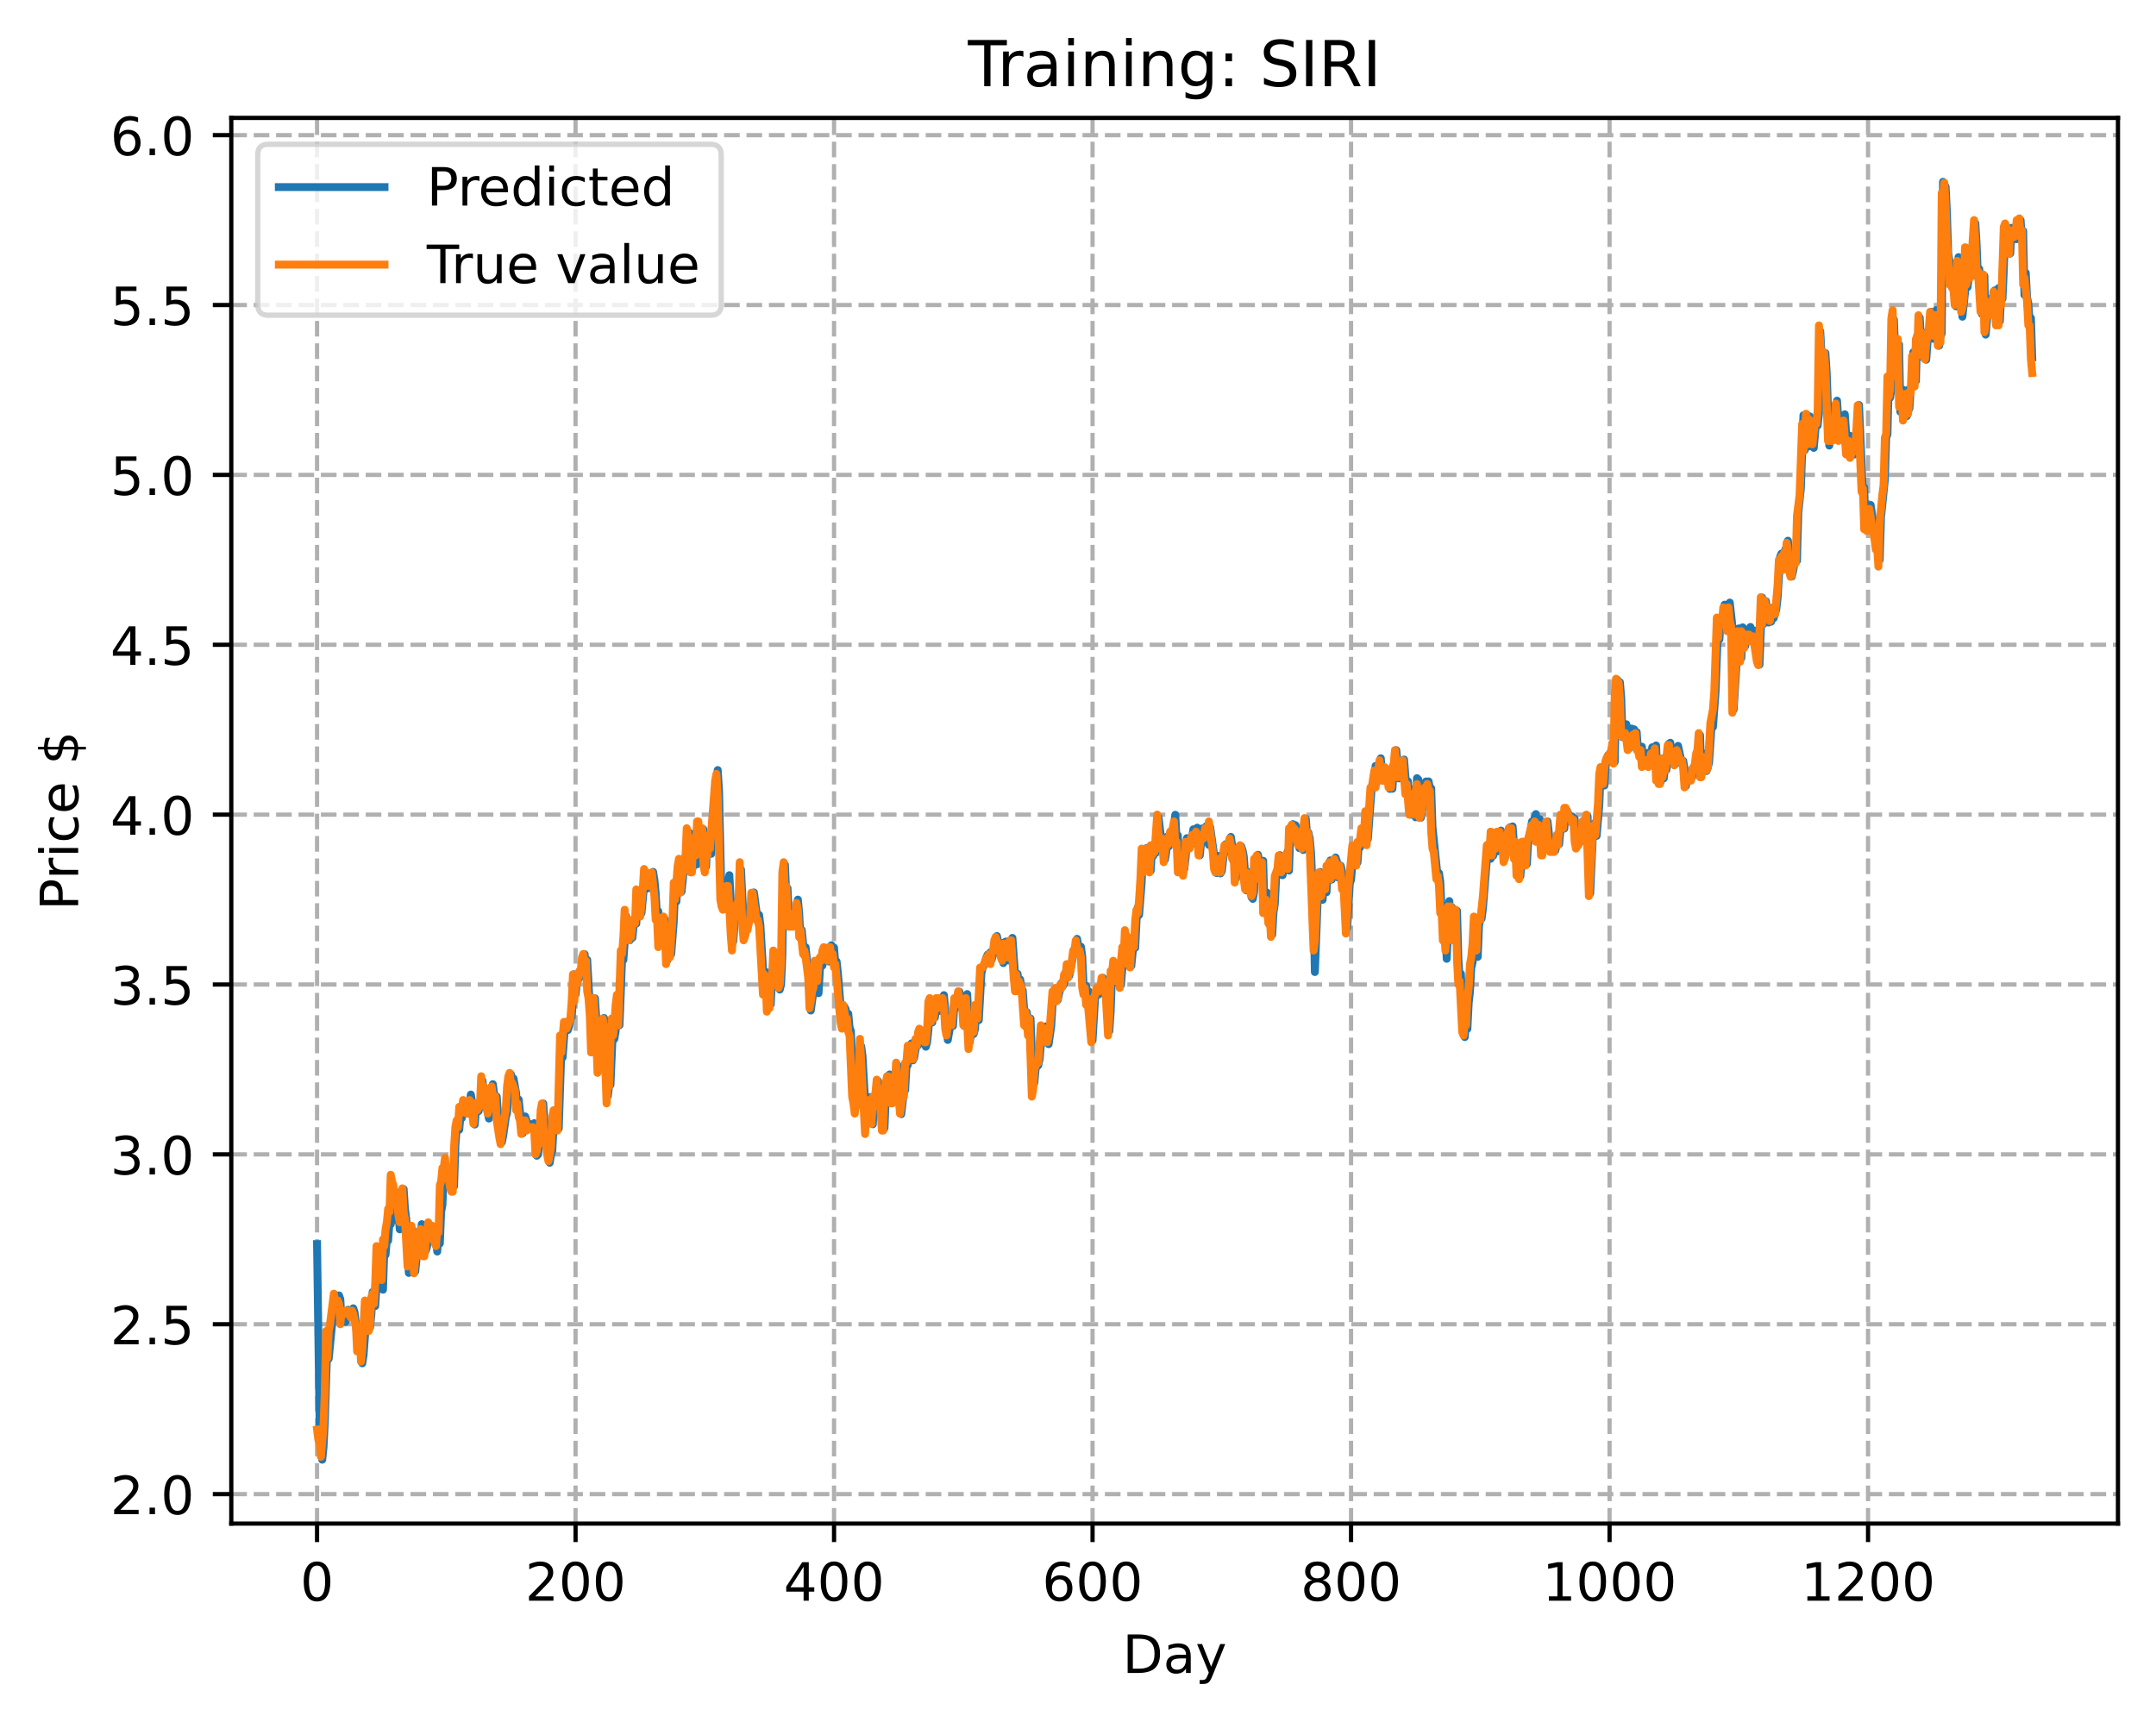 <?xml version="1.0" encoding="utf-8" standalone="no"?>
<!DOCTYPE svg PUBLIC "-//W3C//DTD SVG 1.1//EN"
  "http://www.w3.org/Graphics/SVG/1.1/DTD/svg11.dtd">
<!-- Created with matplotlib (https://matplotlib.org/) -->
<svg height="325.986pt" version="1.1" viewBox="0 0 408.101 325.986" width="408.101pt" xmlns="http://www.w3.org/2000/svg" xmlns:xlink="http://www.w3.org/1999/xlink">
 <defs>
  <style type="text/css">
*{stroke-linecap:butt;stroke-linejoin:round;}
  </style>
 </defs>
 <g id="figure_1">
  <g id="patch_1">
   <path d="M 0 325.986 
L 408.101 325.986 
L 408.101 0 
L 0 0 
z
" style="fill:#ffffff;"/>
  </g>
  <g id="axes_1">
   <g id="patch_2">
    <path d="M 43.781 288.43 
L 400.901 288.43 
L 400.901 22.318 
L 43.781 22.318 
z
" style="fill:#ffffff;"/>
   </g>
   <g id="matplotlib.axis_1">
    <g id="xtick_1">
     <g id="line2d_1">
      <path clip-path="url(#p8bafecb926)" d="M 60.014 288.43 
L 60.014 22.318 
" style="fill:none;stroke:#b0b0b0;stroke-dasharray:2.96,1.28;stroke-dashoffset:0;stroke-width:0.8;"/>
     </g>
     <g id="line2d_2">
      <defs>
       <path d="M 0 0 
L 0 3.5 
" id="m3e0bfd3b42" style="stroke:#000000;stroke-width:0.8;"/>
      </defs>
      <g>
       <use style="stroke:#000000;stroke-width:0.8;" x="60.014" xlink:href="#m3e0bfd3b42" y="288.43"/>
      </g>
     </g>
     <g id="text_1">
      <!-- 0 -->
      <defs>
       <path d="M 31.781 66.406 
Q 24.172 66.406 20.328 58.906 
Q 16.5 51.422 16.5 36.375 
Q 16.5 21.391 20.328 13.891 
Q 24.172 6.391 31.781 6.391 
Q 39.453 6.391 43.281 13.891 
Q 47.125 21.391 47.125 36.375 
Q 47.125 51.422 43.281 58.906 
Q 39.453 66.406 31.781 66.406 
z
M 31.781 74.219 
Q 44.047 74.219 50.516 64.516 
Q 56.984 54.828 56.984 36.375 
Q 56.984 17.969 50.516 8.266 
Q 44.047 -1.422 31.781 -1.422 
Q 19.531 -1.422 13.062 8.266 
Q 6.594 17.969 6.594 36.375 
Q 6.594 54.828 13.062 64.516 
Q 19.531 74.219 31.781 74.219 
z
" id="DejaVuSans-48"/>
      </defs>
      <g transform="translate(56.833 303.029)scale(0.1 -0.1)">
       <use xlink:href="#DejaVuSans-48"/>
      </g>
     </g>
    </g>
    <g id="xtick_2">
     <g id="line2d_3">
      <path clip-path="url(#p8bafecb926)" d="M 108.945 288.43 
L 108.945 22.318 
" style="fill:none;stroke:#b0b0b0;stroke-dasharray:2.96,1.28;stroke-dashoffset:0;stroke-width:0.8;"/>
     </g>
     <g id="line2d_4">
      <g>
       <use style="stroke:#000000;stroke-width:0.8;" x="108.945" xlink:href="#m3e0bfd3b42" y="288.43"/>
      </g>
     </g>
     <g id="text_2">
      <!-- 200 -->
      <defs>
       <path d="M 19.188 8.297 
L 53.609 8.297 
L 53.609 0 
L 7.328 0 
L 7.328 8.297 
Q 12.938 14.109 22.625 23.891 
Q 32.328 33.688 34.812 36.531 
Q 39.547 41.844 41.422 45.531 
Q 43.312 49.219 43.312 52.781 
Q 43.312 58.594 39.234 62.25 
Q 35.156 65.922 28.609 65.922 
Q 23.969 65.922 18.812 64.312 
Q 13.672 62.703 7.812 59.422 
L 7.812 69.391 
Q 13.766 71.781 18.938 73 
Q 24.125 74.219 28.422 74.219 
Q 39.75 74.219 46.484 68.547 
Q 53.219 62.891 53.219 53.422 
Q 53.219 48.922 51.531 44.891 
Q 49.859 40.875 45.406 35.406 
Q 44.188 33.984 37.641 27.219 
Q 31.109 20.453 19.188 8.297 
z
" id="DejaVuSans-50"/>
      </defs>
      <g transform="translate(99.401 303.029)scale(0.1 -0.1)">
       <use xlink:href="#DejaVuSans-50"/>
       <use x="63.623" xlink:href="#DejaVuSans-48"/>
       <use x="127.246" xlink:href="#DejaVuSans-48"/>
      </g>
     </g>
    </g>
    <g id="xtick_3">
     <g id="line2d_5">
      <path clip-path="url(#p8bafecb926)" d="M 157.875 288.43 
L 157.875 22.318 
" style="fill:none;stroke:#b0b0b0;stroke-dasharray:2.96,1.28;stroke-dashoffset:0;stroke-width:0.8;"/>
     </g>
     <g id="line2d_6">
      <g>
       <use style="stroke:#000000;stroke-width:0.8;" x="157.875" xlink:href="#m3e0bfd3b42" y="288.43"/>
      </g>
     </g>
     <g id="text_3">
      <!-- 400 -->
      <defs>
       <path d="M 37.797 64.312 
L 12.891 25.391 
L 37.797 25.391 
z
M 35.203 72.906 
L 47.609 72.906 
L 47.609 25.391 
L 58.016 25.391 
L 58.016 17.188 
L 47.609 17.188 
L 47.609 0 
L 37.797 0 
L 37.797 17.188 
L 4.891 17.188 
L 4.891 26.703 
z
" id="DejaVuSans-52"/>
      </defs>
      <g transform="translate(148.331 303.029)scale(0.1 -0.1)">
       <use xlink:href="#DejaVuSans-52"/>
       <use x="63.623" xlink:href="#DejaVuSans-48"/>
       <use x="127.246" xlink:href="#DejaVuSans-48"/>
      </g>
     </g>
    </g>
    <g id="xtick_4">
     <g id="line2d_7">
      <path clip-path="url(#p8bafecb926)" d="M 206.806 288.43 
L 206.806 22.318 
" style="fill:none;stroke:#b0b0b0;stroke-dasharray:2.96,1.28;stroke-dashoffset:0;stroke-width:0.8;"/>
     </g>
     <g id="line2d_8">
      <g>
       <use style="stroke:#000000;stroke-width:0.8;" x="206.806" xlink:href="#m3e0bfd3b42" y="288.43"/>
      </g>
     </g>
     <g id="text_4">
      <!-- 600 -->
      <defs>
       <path d="M 33.016 40.375 
Q 26.375 40.375 22.484 35.828 
Q 18.609 31.297 18.609 23.391 
Q 18.609 15.531 22.484 10.953 
Q 26.375 6.391 33.016 6.391 
Q 39.656 6.391 43.531 10.953 
Q 47.406 15.531 47.406 23.391 
Q 47.406 31.297 43.531 35.828 
Q 39.656 40.375 33.016 40.375 
z
M 52.594 71.297 
L 52.594 62.312 
Q 48.875 64.062 45.094 64.984 
Q 41.312 65.922 37.594 65.922 
Q 27.828 65.922 22.672 59.328 
Q 17.531 52.734 16.797 39.406 
Q 19.672 43.656 24.016 45.922 
Q 28.375 48.188 33.594 48.188 
Q 44.578 48.188 50.953 41.516 
Q 57.328 34.859 57.328 23.391 
Q 57.328 12.156 50.688 5.359 
Q 44.047 -1.422 33.016 -1.422 
Q 20.359 -1.422 13.672 8.266 
Q 6.984 17.969 6.984 36.375 
Q 6.984 53.656 15.188 63.938 
Q 23.391 74.219 37.203 74.219 
Q 40.922 74.219 44.703 73.484 
Q 48.484 72.75 52.594 71.297 
z
" id="DejaVuSans-54"/>
      </defs>
      <g transform="translate(197.262 303.029)scale(0.1 -0.1)">
       <use xlink:href="#DejaVuSans-54"/>
       <use x="63.623" xlink:href="#DejaVuSans-48"/>
       <use x="127.246" xlink:href="#DejaVuSans-48"/>
      </g>
     </g>
    </g>
    <g id="xtick_5">
     <g id="line2d_9">
      <path clip-path="url(#p8bafecb926)" d="M 255.736 288.43 
L 255.736 22.318 
" style="fill:none;stroke:#b0b0b0;stroke-dasharray:2.96,1.28;stroke-dashoffset:0;stroke-width:0.8;"/>
     </g>
     <g id="line2d_10">
      <g>
       <use style="stroke:#000000;stroke-width:0.8;" x="255.736" xlink:href="#m3e0bfd3b42" y="288.43"/>
      </g>
     </g>
     <g id="text_5">
      <!-- 800 -->
      <defs>
       <path d="M 31.781 34.625 
Q 24.75 34.625 20.719 30.859 
Q 16.703 27.094 16.703 20.516 
Q 16.703 13.922 20.719 10.156 
Q 24.75 6.391 31.781 6.391 
Q 38.812 6.391 42.859 10.172 
Q 46.922 13.969 46.922 20.516 
Q 46.922 27.094 42.891 30.859 
Q 38.875 34.625 31.781 34.625 
z
M 21.922 38.812 
Q 15.578 40.375 12.031 44.719 
Q 8.5 49.078 8.5 55.328 
Q 8.5 64.062 14.719 69.141 
Q 20.953 74.219 31.781 74.219 
Q 42.672 74.219 48.875 69.141 
Q 55.078 64.062 55.078 55.328 
Q 55.078 49.078 51.531 44.719 
Q 48 40.375 41.703 38.812 
Q 48.828 37.156 52.797 32.312 
Q 56.781 27.484 56.781 20.516 
Q 56.781 9.906 50.312 4.234 
Q 43.844 -1.422 31.781 -1.422 
Q 19.734 -1.422 13.25 4.234 
Q 6.781 9.906 6.781 20.516 
Q 6.781 27.484 10.781 32.312 
Q 14.797 37.156 21.922 38.812 
z
M 18.312 54.391 
Q 18.312 48.734 21.844 45.562 
Q 25.391 42.391 31.781 42.391 
Q 38.141 42.391 41.719 45.562 
Q 45.312 48.734 45.312 54.391 
Q 45.312 60.062 41.719 63.234 
Q 38.141 66.406 31.781 66.406 
Q 25.391 66.406 21.844 63.234 
Q 18.312 60.062 18.312 54.391 
z
" id="DejaVuSans-56"/>
      </defs>
      <g transform="translate(246.193 303.029)scale(0.1 -0.1)">
       <use xlink:href="#DejaVuSans-56"/>
       <use x="63.623" xlink:href="#DejaVuSans-48"/>
       <use x="127.246" xlink:href="#DejaVuSans-48"/>
      </g>
     </g>
    </g>
    <g id="xtick_6">
     <g id="line2d_11">
      <path clip-path="url(#p8bafecb926)" d="M 304.667 288.43 
L 304.667 22.318 
" style="fill:none;stroke:#b0b0b0;stroke-dasharray:2.96,1.28;stroke-dashoffset:0;stroke-width:0.8;"/>
     </g>
     <g id="line2d_12">
      <g>
       <use style="stroke:#000000;stroke-width:0.8;" x="304.667" xlink:href="#m3e0bfd3b42" y="288.43"/>
      </g>
     </g>
     <g id="text_6">
      <!-- 1000 -->
      <defs>
       <path d="M 12.406 8.297 
L 28.516 8.297 
L 28.516 63.922 
L 10.984 60.406 
L 10.984 69.391 
L 28.422 72.906 
L 38.281 72.906 
L 38.281 8.297 
L 54.391 8.297 
L 54.391 0 
L 12.406 0 
z
" id="DejaVuSans-49"/>
      </defs>
      <g transform="translate(291.942 303.029)scale(0.1 -0.1)">
       <use xlink:href="#DejaVuSans-49"/>
       <use x="63.623" xlink:href="#DejaVuSans-48"/>
       <use x="127.246" xlink:href="#DejaVuSans-48"/>
       <use x="190.869" xlink:href="#DejaVuSans-48"/>
      </g>
     </g>
    </g>
    <g id="xtick_7">
     <g id="line2d_13">
      <path clip-path="url(#p8bafecb926)" d="M 353.598 288.43 
L 353.598 22.318 
" style="fill:none;stroke:#b0b0b0;stroke-dasharray:2.96,1.28;stroke-dashoffset:0;stroke-width:0.8;"/>
     </g>
     <g id="line2d_14">
      <g>
       <use style="stroke:#000000;stroke-width:0.8;" x="353.598" xlink:href="#m3e0bfd3b42" y="288.43"/>
      </g>
     </g>
     <g id="text_7">
      <!-- 1200 -->
      <g transform="translate(340.873 303.029)scale(0.1 -0.1)">
       <use xlink:href="#DejaVuSans-49"/>
       <use x="63.623" xlink:href="#DejaVuSans-50"/>
       <use x="127.246" xlink:href="#DejaVuSans-48"/>
       <use x="190.869" xlink:href="#DejaVuSans-48"/>
      </g>
     </g>
    </g>
    <g id="text_8">
     <!-- Day -->
     <defs>
      <path d="M 19.672 64.797 
L 19.672 8.109 
L 31.594 8.109 
Q 46.688 8.109 53.688 14.938 
Q 60.688 21.781 60.688 36.531 
Q 60.688 51.172 53.688 57.984 
Q 46.688 64.797 31.594 64.797 
z
M 9.812 72.906 
L 30.078 72.906 
Q 51.266 72.906 61.172 64.094 
Q 71.094 55.281 71.094 36.531 
Q 71.094 17.672 61.125 8.828 
Q 51.172 0 30.078 0 
L 9.812 0 
z
" id="DejaVuSans-68"/>
      <path d="M 34.281 27.484 
Q 23.391 27.484 19.188 25 
Q 14.984 22.516 14.984 16.5 
Q 14.984 11.719 18.141 8.906 
Q 21.297 6.109 26.703 6.109 
Q 34.188 6.109 38.703 11.406 
Q 43.219 16.703 43.219 25.484 
L 43.219 27.484 
z
M 52.203 31.203 
L 52.203 0 
L 43.219 0 
L 43.219 8.297 
Q 40.141 3.328 35.547 0.953 
Q 30.953 -1.422 24.312 -1.422 
Q 15.922 -1.422 10.953 3.297 
Q 6 8.016 6 15.922 
Q 6 25.141 12.172 29.828 
Q 18.359 34.516 30.609 34.516 
L 43.219 34.516 
L 43.219 35.406 
Q 43.219 41.609 39.141 45 
Q 35.062 48.391 27.688 48.391 
Q 23 48.391 18.547 47.266 
Q 14.109 46.141 10.016 43.891 
L 10.016 52.203 
Q 14.938 54.109 19.578 55.047 
Q 24.219 56 28.609 56 
Q 40.484 56 46.344 49.844 
Q 52.203 43.703 52.203 31.203 
z
" id="DejaVuSans-97"/>
      <path d="M 32.172 -5.078 
Q 28.375 -14.844 24.75 -17.812 
Q 21.141 -20.797 15.094 -20.797 
L 7.906 -20.797 
L 7.906 -13.281 
L 13.188 -13.281 
Q 16.891 -13.281 18.938 -11.516 
Q 21 -9.766 23.484 -3.219 
L 25.094 0.875 
L 2.984 54.688 
L 12.5 54.688 
L 29.594 11.922 
L 46.688 54.688 
L 56.203 54.688 
z
" id="DejaVuSans-121"/>
     </defs>
     <g transform="translate(212.468 316.707)scale(0.1 -0.1)">
      <use xlink:href="#DejaVuSans-68"/>
      <use x="77.002" xlink:href="#DejaVuSans-97"/>
      <use x="138.281" xlink:href="#DejaVuSans-121"/>
     </g>
    </g>
   </g>
   <g id="matplotlib.axis_2">
    <g id="ytick_1">
     <g id="line2d_15">
      <path clip-path="url(#p8bafecb926)" d="M 43.781 282.851 
L 400.901 282.851 
" style="fill:none;stroke:#b0b0b0;stroke-dasharray:2.96,1.28;stroke-dashoffset:0;stroke-width:0.8;"/>
     </g>
     <g id="line2d_16">
      <defs>
       <path d="M 0 0 
L -3.5 0 
" id="ma5ac144273" style="stroke:#000000;stroke-width:0.8;"/>
      </defs>
      <g>
       <use style="stroke:#000000;stroke-width:0.8;" x="43.781" xlink:href="#ma5ac144273" y="282.851"/>
      </g>
     </g>
     <g id="text_9">
      <!-- 2.0 -->
      <defs>
       <path d="M 10.688 12.406 
L 21 12.406 
L 21 0 
L 10.688 0 
z
" id="DejaVuSans-46"/>
      </defs>
      <g transform="translate(20.878 286.651)scale(0.1 -0.1)">
       <use xlink:href="#DejaVuSans-50"/>
       <use x="63.623" xlink:href="#DejaVuSans-46"/>
       <use x="95.41" xlink:href="#DejaVuSans-48"/>
      </g>
     </g>
    </g>
    <g id="ytick_2">
     <g id="line2d_17">
      <path clip-path="url(#p8bafecb926)" d="M 43.781 250.693 
L 400.901 250.693 
" style="fill:none;stroke:#b0b0b0;stroke-dasharray:2.96,1.28;stroke-dashoffset:0;stroke-width:0.8;"/>
     </g>
     <g id="line2d_18">
      <g>
       <use style="stroke:#000000;stroke-width:0.8;" x="43.781" xlink:href="#ma5ac144273" y="250.693"/>
      </g>
     </g>
     <g id="text_10">
      <!-- 2.5 -->
      <defs>
       <path d="M 10.797 72.906 
L 49.516 72.906 
L 49.516 64.594 
L 19.828 64.594 
L 19.828 46.734 
Q 21.969 47.469 24.109 47.828 
Q 26.266 48.188 28.422 48.188 
Q 40.625 48.188 47.75 41.5 
Q 54.891 34.812 54.891 23.391 
Q 54.891 11.625 47.562 5.094 
Q 40.234 -1.422 26.906 -1.422 
Q 22.312 -1.422 17.547 -0.641 
Q 12.797 0.141 7.719 1.703 
L 7.719 11.625 
Q 12.109 9.234 16.797 8.062 
Q 21.484 6.891 26.703 6.891 
Q 35.156 6.891 40.078 11.328 
Q 45.016 15.766 45.016 23.391 
Q 45.016 31 40.078 35.438 
Q 35.156 39.891 26.703 39.891 
Q 22.75 39.891 18.812 39.016 
Q 14.891 38.141 10.797 36.281 
z
" id="DejaVuSans-53"/>
      </defs>
      <g transform="translate(20.878 254.492)scale(0.1 -0.1)">
       <use xlink:href="#DejaVuSans-50"/>
       <use x="63.623" xlink:href="#DejaVuSans-46"/>
       <use x="95.41" xlink:href="#DejaVuSans-53"/>
      </g>
     </g>
    </g>
    <g id="ytick_3">
     <g id="line2d_19">
      <path clip-path="url(#p8bafecb926)" d="M 43.781 218.535 
L 400.901 218.535 
" style="fill:none;stroke:#b0b0b0;stroke-dasharray:2.96,1.28;stroke-dashoffset:0;stroke-width:0.8;"/>
     </g>
     <g id="line2d_20">
      <g>
       <use style="stroke:#000000;stroke-width:0.8;" x="43.781" xlink:href="#ma5ac144273" y="218.535"/>
      </g>
     </g>
     <g id="text_11">
      <!-- 3.0 -->
      <defs>
       <path d="M 40.578 39.312 
Q 47.656 37.797 51.625 33 
Q 55.609 28.219 55.609 21.188 
Q 55.609 10.406 48.188 4.484 
Q 40.766 -1.422 27.094 -1.422 
Q 22.516 -1.422 17.656 -0.516 
Q 12.797 0.391 7.625 2.203 
L 7.625 11.719 
Q 11.719 9.328 16.594 8.109 
Q 21.484 6.891 26.812 6.891 
Q 36.078 6.891 40.938 10.547 
Q 45.797 14.203 45.797 21.188 
Q 45.797 27.641 41.281 31.266 
Q 36.766 34.906 28.719 34.906 
L 20.219 34.906 
L 20.219 43.016 
L 29.109 43.016 
Q 36.375 43.016 40.234 45.922 
Q 44.094 48.828 44.094 54.297 
Q 44.094 59.906 40.109 62.906 
Q 36.141 65.922 28.719 65.922 
Q 24.656 65.922 20.016 65.031 
Q 15.375 64.156 9.812 62.312 
L 9.812 71.094 
Q 15.438 72.656 20.344 73.438 
Q 25.25 74.219 29.594 74.219 
Q 40.828 74.219 47.359 69.109 
Q 53.906 64.016 53.906 55.328 
Q 53.906 49.266 50.438 45.094 
Q 46.969 40.922 40.578 39.312 
z
" id="DejaVuSans-51"/>
      </defs>
      <g transform="translate(20.878 222.334)scale(0.1 -0.1)">
       <use xlink:href="#DejaVuSans-51"/>
       <use x="63.623" xlink:href="#DejaVuSans-46"/>
       <use x="95.41" xlink:href="#DejaVuSans-48"/>
      </g>
     </g>
    </g>
    <g id="ytick_4">
     <g id="line2d_21">
      <path clip-path="url(#p8bafecb926)" d="M 43.781 186.376 
L 400.901 186.376 
" style="fill:none;stroke:#b0b0b0;stroke-dasharray:2.96,1.28;stroke-dashoffset:0;stroke-width:0.8;"/>
     </g>
     <g id="line2d_22">
      <g>
       <use style="stroke:#000000;stroke-width:0.8;" x="43.781" xlink:href="#ma5ac144273" y="186.376"/>
      </g>
     </g>
     <g id="text_12">
      <!-- 3.5 -->
      <g transform="translate(20.878 190.175)scale(0.1 -0.1)">
       <use xlink:href="#DejaVuSans-51"/>
       <use x="63.623" xlink:href="#DejaVuSans-46"/>
       <use x="95.41" xlink:href="#DejaVuSans-53"/>
      </g>
     </g>
    </g>
    <g id="ytick_5">
     <g id="line2d_23">
      <path clip-path="url(#p8bafecb926)" d="M 43.781 154.218 
L 400.901 154.218 
" style="fill:none;stroke:#b0b0b0;stroke-dasharray:2.96,1.28;stroke-dashoffset:0;stroke-width:0.8;"/>
     </g>
     <g id="line2d_24">
      <g>
       <use style="stroke:#000000;stroke-width:0.8;" x="43.781" xlink:href="#ma5ac144273" y="154.218"/>
      </g>
     </g>
     <g id="text_13">
      <!-- 4.0 -->
      <g transform="translate(20.878 158.017)scale(0.1 -0.1)">
       <use xlink:href="#DejaVuSans-52"/>
       <use x="63.623" xlink:href="#DejaVuSans-46"/>
       <use x="95.41" xlink:href="#DejaVuSans-48"/>
      </g>
     </g>
    </g>
    <g id="ytick_6">
     <g id="line2d_25">
      <path clip-path="url(#p8bafecb926)" d="M 43.781 122.059 
L 400.901 122.059 
" style="fill:none;stroke:#b0b0b0;stroke-dasharray:2.96,1.28;stroke-dashoffset:0;stroke-width:0.8;"/>
     </g>
     <g id="line2d_26">
      <g>
       <use style="stroke:#000000;stroke-width:0.8;" x="43.781" xlink:href="#ma5ac144273" y="122.059"/>
      </g>
     </g>
     <g id="text_14">
      <!-- 4.5 -->
      <g transform="translate(20.878 125.859)scale(0.1 -0.1)">
       <use xlink:href="#DejaVuSans-52"/>
       <use x="63.623" xlink:href="#DejaVuSans-46"/>
       <use x="95.41" xlink:href="#DejaVuSans-53"/>
      </g>
     </g>
    </g>
    <g id="ytick_7">
     <g id="line2d_27">
      <path clip-path="url(#p8bafecb926)" d="M 43.781 89.901 
L 400.901 89.901 
" style="fill:none;stroke:#b0b0b0;stroke-dasharray:2.96,1.28;stroke-dashoffset:0;stroke-width:0.8;"/>
     </g>
     <g id="line2d_28">
      <g>
       <use style="stroke:#000000;stroke-width:0.8;" x="43.781" xlink:href="#ma5ac144273" y="89.901"/>
      </g>
     </g>
     <g id="text_15">
      <!-- 5.0 -->
      <g transform="translate(20.878 93.7)scale(0.1 -0.1)">
       <use xlink:href="#DejaVuSans-53"/>
       <use x="63.623" xlink:href="#DejaVuSans-46"/>
       <use x="95.41" xlink:href="#DejaVuSans-48"/>
      </g>
     </g>
    </g>
    <g id="ytick_8">
     <g id="line2d_29">
      <path clip-path="url(#p8bafecb926)" d="M 43.781 57.743 
L 400.901 57.743 
" style="fill:none;stroke:#b0b0b0;stroke-dasharray:2.96,1.28;stroke-dashoffset:0;stroke-width:0.8;"/>
     </g>
     <g id="line2d_30">
      <g>
       <use style="stroke:#000000;stroke-width:0.8;" x="43.781" xlink:href="#ma5ac144273" y="57.743"/>
      </g>
     </g>
     <g id="text_16">
      <!-- 5.5 -->
      <g transform="translate(20.878 61.542)scale(0.1 -0.1)">
       <use xlink:href="#DejaVuSans-53"/>
       <use x="63.623" xlink:href="#DejaVuSans-46"/>
       <use x="95.41" xlink:href="#DejaVuSans-53"/>
      </g>
     </g>
    </g>
    <g id="ytick_9">
     <g id="line2d_31">
      <path clip-path="url(#p8bafecb926)" d="M 43.781 25.584 
L 400.901 25.584 
" style="fill:none;stroke:#b0b0b0;stroke-dasharray:2.96,1.28;stroke-dashoffset:0;stroke-width:0.8;"/>
     </g>
     <g id="line2d_32">
      <g>
       <use style="stroke:#000000;stroke-width:0.8;" x="43.781" xlink:href="#ma5ac144273" y="25.584"/>
      </g>
     </g>
     <g id="text_17">
      <!-- 6.0 -->
      <g transform="translate(20.878 29.383)scale(0.1 -0.1)">
       <use xlink:href="#DejaVuSans-54"/>
       <use x="63.623" xlink:href="#DejaVuSans-46"/>
       <use x="95.41" xlink:href="#DejaVuSans-48"/>
      </g>
     </g>
    </g>
    <g id="text_18">
     <!-- Price $ -->
     <defs>
      <path d="M 19.672 64.797 
L 19.672 37.406 
L 32.078 37.406 
Q 38.969 37.406 42.719 40.969 
Q 46.484 44.531 46.484 51.125 
Q 46.484 57.672 42.719 61.234 
Q 38.969 64.797 32.078 64.797 
z
M 9.812 72.906 
L 32.078 72.906 
Q 44.344 72.906 50.609 67.359 
Q 56.891 61.812 56.891 51.125 
Q 56.891 40.328 50.609 34.812 
Q 44.344 29.297 32.078 29.297 
L 19.672 29.297 
L 19.672 0 
L 9.812 0 
z
" id="DejaVuSans-80"/>
      <path d="M 41.109 46.297 
Q 39.594 47.172 37.812 47.578 
Q 36.031 48 33.891 48 
Q 26.266 48 22.188 43.047 
Q 18.109 38.094 18.109 28.812 
L 18.109 0 
L 9.078 0 
L 9.078 54.688 
L 18.109 54.688 
L 18.109 46.188 
Q 20.953 51.172 25.484 53.578 
Q 30.031 56 36.531 56 
Q 37.453 56 38.578 55.875 
Q 39.703 55.766 41.062 55.516 
z
" id="DejaVuSans-114"/>
      <path d="M 9.422 54.688 
L 18.406 54.688 
L 18.406 0 
L 9.422 0 
z
M 9.422 75.984 
L 18.406 75.984 
L 18.406 64.594 
L 9.422 64.594 
z
" id="DejaVuSans-105"/>
      <path d="M 48.781 52.594 
L 48.781 44.188 
Q 44.969 46.297 41.141 47.344 
Q 37.312 48.391 33.406 48.391 
Q 24.656 48.391 19.812 42.844 
Q 14.984 37.312 14.984 27.297 
Q 14.984 17.281 19.812 11.734 
Q 24.656 6.203 33.406 6.203 
Q 37.312 6.203 41.141 7.25 
Q 44.969 8.297 48.781 10.406 
L 48.781 2.094 
Q 45.016 0.344 40.984 -0.531 
Q 36.969 -1.422 32.422 -1.422 
Q 20.062 -1.422 12.781 6.344 
Q 5.516 14.109 5.516 27.297 
Q 5.516 40.672 12.859 48.328 
Q 20.219 56 33.016 56 
Q 37.156 56 41.109 55.141 
Q 45.062 54.297 48.781 52.594 
z
" id="DejaVuSans-99"/>
      <path d="M 56.203 29.594 
L 56.203 25.203 
L 14.891 25.203 
Q 15.484 15.922 20.484 11.062 
Q 25.484 6.203 34.422 6.203 
Q 39.594 6.203 44.453 7.469 
Q 49.312 8.734 54.109 11.281 
L 54.109 2.781 
Q 49.266 0.734 44.188 -0.344 
Q 39.109 -1.422 33.891 -1.422 
Q 20.797 -1.422 13.156 6.188 
Q 5.516 13.812 5.516 26.812 
Q 5.516 40.234 12.766 48.109 
Q 20.016 56 32.328 56 
Q 43.359 56 49.781 48.891 
Q 56.203 41.797 56.203 29.594 
z
M 47.219 32.234 
Q 47.125 39.594 43.094 43.984 
Q 39.062 48.391 32.422 48.391 
Q 24.906 48.391 20.391 44.141 
Q 15.875 39.891 15.188 32.172 
z
" id="DejaVuSans-101"/>
      <path id="DejaVuSans-32"/>
      <path d="M 33.797 -14.703 
L 28.906 -14.703 
L 28.859 0 
Q 23.734 0.094 18.609 1.188 
Q 13.484 2.297 8.297 4.5 
L 8.297 13.281 
Q 13.281 10.156 18.375 8.562 
Q 23.484 6.984 28.906 6.938 
L 28.906 29.203 
Q 18.109 30.953 13.203 35.156 
Q 8.297 39.359 8.297 46.688 
Q 8.297 54.641 13.625 59.219 
Q 18.953 63.812 28.906 64.5 
L 28.906 75.984 
L 33.797 75.984 
L 33.797 64.656 
Q 38.328 64.453 42.578 63.688 
Q 46.828 62.938 50.875 61.625 
L 50.875 53.078 
Q 46.828 55.125 42.547 56.25 
Q 38.281 57.375 33.797 57.562 
L 33.797 36.719 
Q 44.875 35.016 50.094 30.609 
Q 55.328 26.219 55.328 18.609 
Q 55.328 10.359 49.781 5.594 
Q 44.234 0.828 33.797 0.094 
z
M 28.906 37.594 
L 28.906 57.625 
Q 23.25 56.984 20.266 54.391 
Q 17.281 51.812 17.281 47.516 
Q 17.281 43.312 20.031 40.969 
Q 22.797 38.625 28.906 37.594 
z
M 33.797 28.219 
L 33.797 7.078 
Q 39.984 7.906 43.141 10.594 
Q 46.297 13.281 46.297 17.672 
Q 46.297 21.969 43.281 24.5 
Q 40.281 27.047 33.797 28.219 
z
" id="DejaVuSans-36"/>
     </defs>
     <g transform="translate(14.798 172.342)rotate(-90)scale(0.1 -0.1)">
      <use xlink:href="#DejaVuSans-80"/>
      <use x="58.553" xlink:href="#DejaVuSans-114"/>
      <use x="99.666" xlink:href="#DejaVuSans-105"/>
      <use x="127.449" xlink:href="#DejaVuSans-99"/>
      <use x="182.43" xlink:href="#DejaVuSans-101"/>
      <use x="243.953" xlink:href="#DejaVuSans-32"/>
      <use x="275.74" xlink:href="#DejaVuSans-36"/>
     </g>
    </g>
   </g>
   <g id="line2d_33">
    <path clip-path="url(#p8bafecb926)" d="M 60.014 235.526 
L 60.503 269.787 
L 60.748 274.036 
L 60.993 276.334 
L 61.237 273.941 
L 61.482 269.042 
L 61.971 254.047 
L 62.216 257.226 
L 62.95 249.733 
L 63.194 248.982 
L 63.439 245.151 
L 63.684 246.152 
L 63.928 246.683 
L 64.173 245.241 
L 64.418 245.962 
L 64.662 250.375 
L 64.907 249.402 
L 65.396 250.258 
L 65.886 247.956 
L 66.13 248.975 
L 66.375 249.097 
L 66.62 248.563 
L 66.864 247.675 
L 67.109 248.43 
L 67.843 254.835 
L 68.088 252.453 
L 68.332 253.238 
L 68.577 258.088 
L 68.821 256.506 
L 69.311 249.832 
L 69.555 249.882 
L 69.8 251.633 
L 70.045 251.275 
L 70.289 248.937 
L 70.534 244.584 
L 70.779 244.936 
L 71.023 247.25 
L 71.268 243.433 
L 71.513 236.73 
L 71.757 237.7 
L 72.491 244.151 
L 72.736 237.044 
L 72.981 237.524 
L 73.225 234.529 
L 73.47 234.863 
L 73.715 231.499 
L 73.959 231.767 
L 74.204 225.981 
L 74.449 226.092 
L 74.938 230.965 
L 75.182 227.135 
L 75.672 232.729 
L 75.916 232.552 
L 76.161 229.74 
L 76.406 225.116 
L 76.65 228.836 
L 76.895 230.719 
L 77.384 240.975 
L 77.629 235.354 
L 77.874 235.023 
L 78.118 232.859 
L 78.608 240.681 
L 79.342 233.224 
L 79.586 234.622 
L 79.831 231.744 
L 80.076 233.108 
L 80.32 236.322 
L 80.565 236.821 
L 80.809 236.096 
L 81.299 232.903 
L 81.543 234.308 
L 81.788 232.994 
L 82.033 232.419 
L 82.277 233.632 
L 82.522 233.916 
L 82.767 236.927 
L 83.011 232.772 
L 83.256 235.401 
L 83.501 229.39 
L 83.745 228.143 
L 83.99 221.635 
L 84.235 221.106 
L 84.724 222.287 
L 84.969 221.683 
L 85.458 223.207 
L 85.703 224.442 
L 85.947 224.555 
L 86.192 216.954 
L 86.437 213.461 
L 86.681 211.955 
L 86.926 213.87 
L 87.17 211.137 
L 87.415 211.668 
L 87.904 208.647 
L 88.638 210.82 
L 89.128 207.209 
L 89.372 208.797 
L 89.862 212.882 
L 90.106 209.803 
L 90.351 209.233 
L 90.596 210.348 
L 90.84 208.513 
L 91.085 209.579 
L 91.33 204.584 
L 91.574 207.506 
L 91.819 207.051 
L 92.308 210.618 
L 92.553 211.752 
L 93.287 205.235 
L 93.776 209.007 
L 94.021 207.581 
L 94.51 214.277 
L 94.999 216.228 
L 95.244 215.051 
L 95.733 211.551 
L 95.978 210.635 
L 96.467 204.671 
L 96.712 203.383 
L 96.957 205.167 
L 97.201 204.168 
L 97.691 206.905 
L 97.935 210.022 
L 98.18 208.154 
L 98.669 212.714 
L 98.914 214.567 
L 99.158 212.031 
L 99.403 211.354 
L 99.648 212.064 
L 99.892 213.734 
L 100.626 212.819 
L 100.871 213.083 
L 101.116 212.632 
L 101.36 214.319 
L 101.605 218.789 
L 101.85 218.551 
L 102.828 208.894 
L 103.318 216.243 
L 103.562 215.279 
L 104.052 220.117 
L 104.296 218.613 
L 104.541 217.872 
L 104.785 213.218 
L 105.03 211.392 
L 105.275 211.241 
L 105.519 210.77 
L 105.764 213.63 
L 106.253 198.82 
L 106.498 200.19 
L 106.987 193.549 
L 107.232 193.672 
L 107.477 195.01 
L 107.721 194.27 
L 107.966 192.805 
L 108.211 192.543 
L 108.455 189.362 
L 108.7 184.457 
L 108.945 188.281 
L 109.189 186.103 
L 109.434 185.507 
L 109.679 184.328 
L 109.923 183.742 
L 110.168 184.869 
L 110.412 182.113 
L 110.657 180.628 
L 110.902 182.719 
L 111.146 181.71 
L 111.88 194.663 
L 112.125 197.954 
L 112.614 188.986 
L 113.104 196.445 
L 113.348 201.869 
L 113.593 199.047 
L 113.838 200.144 
L 114.327 192.708 
L 114.572 194.439 
L 115.061 207.483 
L 115.306 205.36 
L 115.55 205.395 
L 116.04 194.189 
L 116.284 196.691 
L 116.529 195.228 
L 116.773 191.601 
L 117.018 189.807 
L 117.263 194.084 
L 117.752 181.53 
L 117.997 181.719 
L 118.241 178.463 
L 118.486 173.397 
L 118.731 176.161 
L 118.975 175.504 
L 119.22 177.995 
L 119.465 174.567 
L 119.709 177.513 
L 119.954 175.025 
L 120.199 174.75 
L 120.443 174.855 
L 120.688 169.342 
L 120.933 171.065 
L 121.177 170.795 
L 121.422 172.874 
L 122.156 165.073 
L 122.4 168.24 
L 122.645 165.685 
L 122.89 168.09 
L 123.379 165.937 
L 123.624 165.06 
L 123.868 166.548 
L 124.113 169.143 
L 124.358 173.768 
L 124.602 172.512 
L 124.847 178.023 
L 125.092 174.322 
L 125.336 175.64 
L 125.581 175.265 
L 125.826 174.017 
L 126.07 175.238 
L 126.315 181.788 
L 126.56 180.517 
L 126.804 177.405 
L 127.049 180.624 
L 127.538 174.434 
L 127.783 168.08 
L 128.028 170.677 
L 128.517 163.819 
L 128.761 162.92 
L 129.006 168.816 
L 129.495 164.071 
L 129.74 162.176 
L 129.985 162.32 
L 130.229 157.402 
L 130.474 158.395 
L 130.719 163.439 
L 130.963 164.863 
L 131.208 163.831 
L 131.453 157.732 
L 131.697 159.9 
L 131.942 163.62 
L 132.187 156.95 
L 132.431 156.642 
L 132.676 159.548 
L 132.921 157.06 
L 133.165 157.016 
L 133.41 162.569 
L 133.655 164.054 
L 133.899 158.074 
L 134.144 160.289 
L 134.388 158.845 
L 134.633 161.632 
L 135.856 145.78 
L 136.101 149.751 
L 136.59 171.429 
L 137.324 170.288 
L 138.058 165.683 
L 138.548 174.738 
L 138.792 178.261 
L 139.282 172.066 
L 139.526 172.294 
L 139.771 171.11 
L 140.016 172.44 
L 140.26 164.606 
L 140.749 174.408 
L 140.994 177.141 
L 141.239 176.184 
L 141.483 173.875 
L 141.728 173.223 
L 141.973 173.195 
L 142.217 173.344 
L 142.462 169.434 
L 142.707 168.953 
L 143.441 174.431 
L 143.685 173.202 
L 143.93 175.122 
L 144.664 187.449 
L 144.909 183.962 
L 145.153 184.748 
L 145.398 190.28 
L 145.643 188.417 
L 145.887 190.165 
L 146.132 185.633 
L 146.376 183.958 
L 146.621 180.211 
L 146.866 181.332 
L 147.11 185.056 
L 147.6 187.338 
L 147.844 186.385 
L 148.089 180.8 
L 148.334 164.678 
L 148.578 163.722 
L 148.823 169.194 
L 149.068 168.135 
L 149.312 173.293 
L 149.557 174.883 
L 150.046 173.404 
L 150.291 174.652 
L 150.536 172.583 
L 150.78 171.88 
L 151.025 170.306 
L 151.27 172.873 
L 151.514 177.606 
L 151.759 176.061 
L 152.248 180.847 
L 152.493 179.335 
L 153.227 186.385 
L 153.471 191.301 
L 154.205 185.999 
L 154.45 182.132 
L 154.695 182.728 
L 154.939 188.016 
L 155.184 183.716 
L 155.429 181.475 
L 155.673 182.802 
L 156.163 179.539 
L 156.407 181.063 
L 156.897 182.025 
L 157.141 179.473 
L 157.386 178.941 
L 157.631 181.637 
L 157.875 179.384 
L 158.12 182.641 
L 158.364 182.021 
L 158.609 184.302 
L 159.343 193.159 
L 159.588 193.837 
L 159.832 190.612 
L 160.077 191.095 
L 160.322 193.574 
L 160.566 191.902 
L 160.811 194.505 
L 161.056 195.167 
L 161.545 206.972 
L 161.79 207.674 
L 162.034 209.45 
L 162.768 203.61 
L 163.013 198.066 
L 163.258 199.898 
L 163.992 212.696 
L 164.236 208.851 
L 164.481 211.728 
L 164.725 207.685 
L 165.215 212.836 
L 165.459 208.786 
L 165.704 209.566 
L 166.193 204.641 
L 166.438 207.069 
L 166.683 205.723 
L 167.172 213.861 
L 167.417 213.567 
L 167.661 207.744 
L 167.906 206.379 
L 168.151 203.659 
L 168.395 203.408 
L 168.885 208.298 
L 169.129 207.831 
L 169.374 207.997 
L 169.619 205.477 
L 169.863 201.602 
L 170.108 204.773 
L 170.352 209.785 
L 170.597 210.918 
L 171.086 206.687 
L 171.331 206.371 
L 171.576 201.907 
L 171.82 201.645 
L 172.065 198.501 
L 172.31 200.11 
L 172.554 197.52 
L 172.799 200.734 
L 173.044 200.211 
L 173.288 198.803 
L 173.533 196.693 
L 173.778 197.89 
L 174.022 195.656 
L 174.267 194.966 
L 174.512 196.372 
L 174.756 196.107 
L 175.246 198.157 
L 175.49 197.29 
L 175.735 194.917 
L 175.98 189.776 
L 176.224 189.629 
L 176.469 193.563 
L 176.713 191.499 
L 176.958 192.638 
L 177.447 189.414 
L 177.692 191.413 
L 177.937 189.613 
L 178.181 191.217 
L 178.671 188.391 
L 179.405 196.874 
L 180.139 192.554 
L 180.383 194.226 
L 180.628 190.5 
L 180.873 189.126 
L 181.117 190.705 
L 181.607 187.75 
L 182.096 190.584 
L 182.34 191.446 
L 182.585 194.257 
L 183.074 188.19 
L 183.564 197.253 
L 184.053 194.114 
L 184.298 195.745 
L 184.542 194.842 
L 184.787 190.754 
L 185.276 193.117 
L 185.766 184.264 
L 186.01 183.208 
L 186.255 182.867 
L 186.744 181.129 
L 186.989 180.673 
L 187.234 180.669 
L 187.478 180.27 
L 187.723 181.657 
L 188.701 177.201 
L 188.946 178.262 
L 189.191 180.573 
L 189.435 179.384 
L 189.925 182.316 
L 190.169 178.367 
L 190.414 178.241 
L 190.903 181.825 
L 191.637 177.552 
L 192.127 184.444 
L 192.371 186.716 
L 192.616 184.359 
L 192.861 186.997 
L 193.105 185.426 
L 193.35 187.079 
L 193.595 187.492 
L 194.084 194.278 
L 194.328 191.582 
L 194.573 193.09 
L 194.818 196.25 
L 195.062 192.812 
L 195.552 205.653 
L 195.796 204.934 
L 196.041 202.158 
L 196.53 201.674 
L 196.775 200.593 
L 197.264 194.804 
L 197.509 197.027 
L 197.754 194.802 
L 197.998 194.294 
L 198.488 197.661 
L 198.977 194.29 
L 199.222 190.32 
L 199.466 188.417 
L 199.711 188.422 
L 199.956 187.718 
L 200.2 189.337 
L 200.934 186.104 
L 201.179 186.668 
L 201.423 186.168 
L 201.668 184.136 
L 201.913 185.209 
L 202.157 182.688 
L 202.402 184.728 
L 203.381 179.623 
L 203.625 179.199 
L 203.87 177.732 
L 204.359 180.436 
L 204.604 179.223 
L 204.849 181.036 
L 205.093 186.369 
L 205.338 188.031 
L 205.583 186.628 
L 205.827 189.35 
L 206.072 187.659 
L 206.561 196.125 
L 206.806 196.942 
L 207.295 188.677 
L 207.54 188.531 
L 207.784 187.244 
L 208.029 188.234 
L 208.274 187.706 
L 208.518 186.907 
L 208.763 185.113 
L 209.008 186.374 
L 209.252 187.021 
L 209.497 188.684 
L 209.986 195.195 
L 210.231 191.536 
L 210.476 184.753 
L 210.72 186.136 
L 210.965 183.979 
L 211.21 184.067 
L 211.454 185.752 
L 211.699 184.691 
L 211.943 184.311 
L 212.188 186.455 
L 212.677 180.349 
L 212.922 181.972 
L 213.167 177.108 
L 213.411 178.43 
L 213.656 182.086 
L 213.901 180.359 
L 214.145 182.826 
L 214.635 177.868 
L 214.879 179.435 
L 215.124 174.302 
L 215.369 171.774 
L 215.613 173.194 
L 216.103 167.024 
L 216.347 161.38 
L 216.592 164.651 
L 216.837 161.371 
L 217.081 160.543 
L 217.326 162.262 
L 217.571 162.935 
L 217.815 164.836 
L 218.06 160.43 
L 218.304 162.034 
L 218.549 160.694 
L 218.794 161.44 
L 219.283 154.669 
L 219.772 158.602 
L 220.017 160.859 
L 220.262 158.612 
L 220.506 162.749 
L 220.751 161.269 
L 220.996 158.349 
L 221.24 160.223 
L 221.485 158.289 
L 221.73 157.429 
L 221.974 157.249 
L 222.219 156.184 
L 222.464 154.248 
L 222.708 158.924 
L 222.953 158.153 
L 223.198 163.353 
L 223.442 162.089 
L 223.687 163.195 
L 223.931 161.725 
L 224.176 164.524 
L 224.421 162.357 
L 224.665 158.67 
L 225.155 160.415 
L 225.399 159.954 
L 225.889 156.987 
L 226.133 158.816 
L 226.378 158.62 
L 226.623 156.688 
L 226.867 157.796 
L 227.112 161.921 
L 227.601 156.829 
L 227.846 157.492 
L 228.091 158.896 
L 228.335 156.407 
L 228.58 157.575 
L 228.825 159.947 
L 229.069 156.57 
L 230.292 165.274 
L 230.782 162.027 
L 231.026 165.344 
L 231.271 164.921 
L 231.76 160.726 
L 232.005 159.818 
L 232.25 161.213 
L 232.739 159.511 
L 232.984 158.437 
L 233.228 160.012 
L 233.473 162.952 
L 233.718 160.447 
L 233.962 166.286 
L 234.207 162.851 
L 234.452 161.856 
L 234.696 163.057 
L 234.941 160.205 
L 235.186 160.898 
L 235.43 162.12 
L 235.919 168.556 
L 236.164 165.045 
L 236.653 167.692 
L 236.898 169.863 
L 237.143 170.168 
L 237.387 168.817 
L 237.632 163.639 
L 237.877 163.137 
L 238.121 161.821 
L 238.366 163.5 
L 238.611 166.407 
L 238.855 165.87 
L 239.1 162.952 
L 239.345 171.741 
L 239.834 168.983 
L 240.079 171.128 
L 240.323 175.064 
L 240.568 173.057 
L 240.813 176.933 
L 241.057 172.719 
L 241.302 171.141 
L 241.547 166.256 
L 242.036 164.909 
L 242.28 161.901 
L 242.77 165.688 
L 243.014 164.039 
L 243.259 163.92 
L 243.504 161.976 
L 243.748 161.132 
L 243.993 164.809 
L 244.238 157.332 
L 244.482 157.81 
L 244.727 156.013 
L 244.972 156.814 
L 245.216 156.216 
L 245.461 156.949 
L 245.95 160.559 
L 246.195 158.371 
L 246.44 157.524 
L 246.684 160.906 
L 247.174 154.985 
L 247.418 158.173 
L 247.663 157.629 
L 247.907 158.673 
L 248.152 161.251 
L 248.641 171.847 
L 248.886 184.014 
L 249.375 171.398 
L 249.62 167.297 
L 249.865 165.079 
L 250.109 166.795 
L 250.354 170.336 
L 250.599 166.079 
L 250.843 167.159 
L 251.088 168.915 
L 251.333 164.253 
L 251.577 164.462 
L 251.822 162.88 
L 252.067 166.517 
L 252.311 165.657 
L 252.801 162.329 
L 253.045 163.029 
L 253.29 166.115 
L 253.535 163.77 
L 253.779 163.894 
L 254.024 164.986 
L 254.268 168.473 
L 254.513 166.399 
L 255.002 175.652 
L 255.492 167.302 
L 255.736 166.535 
L 256.226 160.917 
L 256.47 161.673 
L 256.715 160.7 
L 256.96 163.272 
L 257.204 159.587 
L 257.449 160.403 
L 257.694 159.161 
L 257.938 157.111 
L 258.183 156.525 
L 258.428 157.989 
L 258.672 154.251 
L 258.917 158.829 
L 259.651 148.92 
L 259.895 149.182 
L 260.385 144.999 
L 260.629 148.118 
L 260.874 145.534 
L 261.119 144.795 
L 261.363 143.548 
L 261.608 146.625 
L 261.853 147.768 
L 262.097 147.328 
L 262.342 145.521 
L 262.587 146.154 
L 262.831 147.436 
L 263.076 149.34 
L 263.321 148.252 
L 263.565 149.322 
L 263.81 145.447 
L 264.055 144.537 
L 264.299 142.022 
L 264.789 147.359 
L 265.278 145.393 
L 265.523 147.054 
L 265.767 143.789 
L 266.256 149.915 
L 266.501 147.908 
L 266.99 154.232 
L 267.235 152.523 
L 267.48 149.468 
L 267.724 154.004 
L 267.969 154.725 
L 268.214 147.314 
L 268.458 147.564 
L 268.948 154.805 
L 269.437 152.263 
L 269.682 149.355 
L 269.926 147.937 
L 270.171 149.57 
L 270.416 147.926 
L 270.66 149.229 
L 270.905 149.244 
L 271.15 156.573 
L 272.128 165.981 
L 272.373 165.268 
L 272.617 166.828 
L 272.862 172.057 
L 273.107 171.762 
L 273.351 178.263 
L 273.596 176.101 
L 273.841 181.511 
L 274.33 170.581 
L 274.575 175.799 
L 274.819 171.732 
L 275.064 177.209 
L 275.309 176.036 
L 275.553 172.923 
L 275.798 172.423 
L 276.043 181.483 
L 276.287 185.089 
L 276.532 184.342 
L 277.021 195.092 
L 277.266 196.327 
L 277.511 192.532 
L 277.755 194.778 
L 278 189.86 
L 278.244 187.677 
L 278.489 183.25 
L 278.734 182.207 
L 278.978 180.151 
L 279.223 174.297 
L 279.468 179.387 
L 279.712 181.143 
L 279.957 175.212 
L 280.202 174.074 
L 280.446 173.917 
L 280.691 172.036 
L 281.67 159.864 
L 281.914 160.891 
L 282.159 162.578 
L 282.404 157.581 
L 282.648 161.993 
L 282.893 159.525 
L 283.138 159.138 
L 283.382 161.18 
L 283.627 158.341 
L 283.871 158.918 
L 284.116 157.235 
L 284.361 159.545 
L 284.605 158.872 
L 284.85 162.356 
L 285.095 161.375 
L 285.584 157.363 
L 285.829 156.614 
L 286.073 157.396 
L 286.318 156.449 
L 286.807 162.799 
L 287.052 159.616 
L 287.297 164.924 
L 287.541 163.152 
L 287.786 165.853 
L 288.275 159.361 
L 288.52 161.111 
L 288.765 159.888 
L 289.009 163.585 
L 289.254 159.581 
L 289.499 157.92 
L 289.743 157.15 
L 289.988 155.515 
L 290.232 155.381 
L 290.477 154.936 
L 290.722 154.115 
L 290.966 157.293 
L 291.211 156.411 
L 291.456 155.075 
L 291.7 157.12 
L 291.945 161.604 
L 292.19 160.56 
L 292.434 158.22 
L 292.679 158.049 
L 292.924 155.508 
L 293.413 159.833 
L 293.658 161.107 
L 293.902 159.142 
L 294.147 160.978 
L 294.392 161.024 
L 294.636 160.049 
L 294.881 157.96 
L 295.126 159.805 
L 295.615 154.351 
L 296.104 156.85 
L 296.349 153.218 
L 296.593 153.418 
L 296.838 153.982 
L 297.327 155.358 
L 297.572 154.56 
L 297.817 155.621 
L 298.061 154.968 
L 298.306 159.025 
L 298.551 160.258 
L 298.795 159.192 
L 299.04 158.839 
L 299.285 157.804 
L 299.529 158.877 
L 299.774 155.343 
L 300.019 155.561 
L 300.263 157.491 
L 300.508 154.547 
L 300.997 169.112 
L 301.486 158.651 
L 301.976 155.724 
L 302.22 158.232 
L 302.71 152.609 
L 302.954 147.022 
L 303.199 145.393 
L 303.444 147.916 
L 303.688 148.713 
L 303.933 144.997 
L 304.422 142.926 
L 304.667 142.918 
L 304.912 142.251 
L 305.156 143.48 
L 305.401 140.438 
L 305.646 144.22 
L 305.89 131.185 
L 306.135 128.694 
L 306.38 131.786 
L 306.624 129.142 
L 306.869 132.018 
L 307.114 139.556 
L 307.358 138.155 
L 307.603 137.997 
L 307.847 137.111 
L 308.337 141.697 
L 308.826 137.925 
L 309.071 140.084 
L 309.315 138.069 
L 309.56 140.82 
L 309.805 138.592 
L 310.049 142.001 
L 310.294 141.797 
L 310.539 143.431 
L 310.783 141.35 
L 311.028 144.621 
L 311.273 143.916 
L 311.517 142.864 
L 312.007 142.49 
L 312.251 144.396 
L 312.496 143.541 
L 312.741 141.466 
L 312.985 143.83 
L 313.474 141.122 
L 313.719 146.985 
L 313.964 144.805 
L 314.208 148.283 
L 314.453 147.754 
L 314.698 143.599 
L 314.942 147.338 
L 315.187 144.669 
L 315.432 145.749 
L 315.921 140.778 
L 316.166 140.613 
L 316.41 143.535 
L 316.655 143.889 
L 316.9 143.166 
L 317.144 144.621 
L 317.634 141.2 
L 318.368 144.59 
L 318.612 144.037 
L 318.857 145.511 
L 319.102 148.82 
L 319.346 147.561 
L 319.591 147.51 
L 319.835 146.278 
L 320.08 146.201 
L 320.325 147.054 
L 320.569 145.247 
L 320.814 146.004 
L 321.303 142.376 
L 321.548 142.087 
L 321.793 139.166 
L 322.037 146.681 
L 322.282 145.941 
L 322.527 142.643 
L 322.771 143.754 
L 323.016 145.966 
L 323.261 145.332 
L 323.505 144.323 
L 323.995 137.016 
L 324.239 137.635 
L 324.729 131.008 
L 325.218 117.885 
L 325.462 121.023 
L 325.707 117.073 
L 325.952 118.156 
L 326.196 117.01 
L 326.441 114.468 
L 326.686 115.667 
L 326.93 114.531 
L 327.175 118.931 
L 327.42 114.075 
L 327.909 118.454 
L 328.154 134.335 
L 328.643 126.622 
L 329.132 118.972 
L 329.377 119.241 
L 329.622 124.552 
L 329.866 118.761 
L 330.111 121.188 
L 330.356 122.297 
L 330.6 119.909 
L 331.334 118.689 
L 331.579 119.897 
L 331.823 119.505 
L 332.068 119.375 
L 332.313 120.832 
L 332.802 125.408 
L 333.047 125.833 
L 333.536 113.103 
L 333.781 118.145 
L 334.27 113.805 
L 334.515 116.896 
L 334.759 117.854 
L 335.004 115.029 
L 335.249 117.691 
L 335.493 115.609 
L 335.738 117.021 
L 336.227 115.349 
L 336.472 113.197 
L 336.961 105.395 
L 337.206 104.8 
L 337.45 105.088 
L 337.695 107.122 
L 337.94 103.983 
L 338.184 105.068 
L 338.429 102.364 
L 338.674 104.361 
L 338.918 107.96 
L 339.163 109.147 
L 339.408 108.202 
L 339.897 105.056 
L 340.142 106.147 
L 340.386 97.214 
L 340.876 92.45 
L 341.365 78.609 
L 341.61 85.246 
L 342.099 78.577 
L 342.344 84.514 
L 342.588 78.838 
L 342.833 82.623 
L 343.078 84.24 
L 343.322 84.786 
L 343.811 79.256 
L 344.056 80.554 
L 344.301 78.293 
L 344.545 62.713 
L 345.035 71.335 
L 345.524 66.827 
L 345.769 70.613 
L 346.258 84.352 
L 346.503 81.237 
L 346.747 82.646 
L 346.992 83.285 
L 347.481 79.8 
L 347.726 75.85 
L 348.215 83.271 
L 348.46 81.531 
L 348.705 81.531 
L 348.949 80.462 
L 349.194 78.432 
L 349.683 85.427 
L 349.928 83.168 
L 350.172 82.486 
L 350.417 85.218 
L 350.662 85.154 
L 350.906 86.075 
L 351.151 85.576 
L 351.396 85.387 
L 351.885 76.673 
L 352.619 93.491 
L 352.864 92.269 
L 353.108 99.841 
L 353.353 97.773 
L 353.598 98.931 
L 353.842 95.707 
L 354.087 95.595 
L 355.31 103.716 
L 355.555 102.52 
L 355.799 106.009 
L 356.044 97.988 
L 356.778 90.762 
L 357.023 82.833 
L 357.267 82.246 
L 357.512 72.306 
L 357.757 75.305 
L 358.001 73.786 
L 358.246 62.05 
L 358.491 60.523 
L 358.98 72.919 
L 359.469 65.215 
L 359.714 77.948 
L 359.959 76.638 
L 360.203 73.782 
L 360.448 78.685 
L 360.693 78.283 
L 360.937 78.769 
L 361.182 73.782 
L 361.426 77.355 
L 361.671 73.581 
L 361.916 73.296 
L 362.16 66.686 
L 362.65 72.148 
L 362.894 63.573 
L 363.139 67.483 
L 363.384 60.144 
L 363.628 65.302 
L 363.873 62.884 
L 364.118 67.717 
L 364.362 65.951 
L 364.607 68.094 
L 364.852 64.784 
L 365.341 62.134 
L 365.586 59.023 
L 365.83 60.788 
L 366.075 64.174 
L 366.564 58.679 
L 366.809 60.3 
L 367.054 65.449 
L 367.298 63.671 
L 367.543 63.133 
L 367.787 34.414 
L 368.032 39.098 
L 368.277 35.345 
L 368.521 40.261 
L 368.766 47.972 
L 369.011 49.383 
L 369.255 53.882 
L 369.5 51.079 
L 369.745 54.267 
L 369.989 54.605 
L 370.234 57.988 
L 370.723 48.677 
L 370.968 52.158 
L 371.213 52.699 
L 371.457 59.956 
L 371.947 55.351 
L 372.191 46.944 
L 372.436 54.36 
L 372.681 52.235 
L 372.925 51.897 
L 373.17 52.045 
L 373.414 50.091 
L 373.659 44.961 
L 373.904 42.265 
L 374.148 46.387 
L 374.393 52.528 
L 374.638 50.9 
L 374.882 53.79 
L 375.127 59.414 
L 375.616 52.24 
L 375.861 63.345 
L 376.106 60.751 
L 376.35 56.535 
L 376.595 58.632 
L 376.84 59.179 
L 377.084 57.252 
L 377.329 57.425 
L 377.574 54.974 
L 377.818 57.388 
L 378.063 60.972 
L 378.308 54.542 
L 378.552 60.801 
L 378.797 55.253 
L 379.042 56.559 
L 379.286 51.269 
L 379.531 43.274 
L 379.775 43.179 
L 380.02 44.32 
L 380.265 43.784 
L 380.509 47.983 
L 380.754 43.133 
L 380.999 44.695 
L 381.243 44.07 
L 381.488 45.251 
L 381.733 45.279 
L 381.977 42.784 
L 382.222 43.431 
L 382.467 41.68 
L 382.711 45.324 
L 382.956 43.706 
L 383.201 55.836 
L 383.445 51.662 
L 383.69 56.306 
L 383.935 57.454 
L 384.179 60.836 
L 384.424 60.212 
L 384.669 67.642 
L 384.669 67.642 
" style="fill:none;stroke:#1f77b4;stroke-linecap:square;stroke-width:1.5;"/>
   </g>
   <g id="line2d_34">
    <path clip-path="url(#p8bafecb926)" d="M 60.014 270.631 
L 60.259 272.561 
L 60.503 273.204 
L 60.748 275.777 
L 61.237 269.988 
L 61.482 263.556 
L 61.727 251.979 
L 61.971 257.125 
L 62.216 251.979 
L 62.461 250.693 
L 63.194 244.904 
L 63.439 246.834 
L 63.684 246.834 
L 63.928 246.191 
L 64.173 246.834 
L 64.418 250.693 
L 64.662 248.12 
L 64.907 248.12 
L 65.152 248.763 
L 65.396 248.12 
L 65.641 248.12 
L 65.886 248.763 
L 66.13 248.12 
L 66.375 249.407 
L 66.62 248.12 
L 66.864 248.763 
L 67.109 250.05 
L 67.354 250.693 
L 67.598 255.838 
L 67.843 251.979 
L 68.088 252.623 
L 68.332 257.768 
L 68.577 255.195 
L 69.066 246.191 
L 69.8 251.979 
L 70.045 250.693 
L 70.289 245.548 
L 70.534 244.904 
L 70.779 246.834 
L 71.023 242.975 
L 71.268 235.9 
L 71.513 237.83 
L 71.757 238.473 
L 72.002 239.759 
L 72.247 242.332 
L 72.491 234.614 
L 72.736 235.9 
L 72.981 232.684 
L 73.225 231.398 
L 73.47 228.825 
L 73.715 229.468 
L 73.959 222.394 
L 74.204 223.68 
L 74.449 224.323 
L 74.693 226.896 
L 74.938 225.609 
L 75.427 230.112 
L 75.672 231.398 
L 75.916 230.755 
L 76.161 224.966 
L 76.406 229.468 
L 76.65 230.755 
L 77.14 239.759 
L 77.384 234.614 
L 77.629 232.684 
L 77.874 232.041 
L 78.363 241.045 
L 78.608 238.473 
L 78.852 237.83 
L 79.097 233.327 
L 79.342 235.9 
L 79.586 232.684 
L 79.831 233.971 
L 80.076 237.83 
L 80.32 237.83 
L 80.809 233.327 
L 81.054 231.398 
L 81.299 233.971 
L 81.543 233.327 
L 81.788 232.041 
L 82.033 234.614 
L 82.522 235.9 
L 82.767 232.684 
L 83.011 233.327 
L 83.256 224.323 
L 83.501 223.68 
L 83.745 221.107 
L 83.99 221.107 
L 84.235 219.178 
L 84.479 222.394 
L 84.724 221.75 
L 85.213 224.966 
L 85.458 225.609 
L 85.703 225.609 
L 85.947 217.248 
L 86.192 213.389 
L 86.437 212.103 
L 86.681 213.389 
L 86.926 209.53 
L 87.17 210.817 
L 87.415 210.173 
L 87.66 208.244 
L 88.149 209.53 
L 88.394 210.817 
L 88.638 208.887 
L 88.883 208.244 
L 89.128 208.887 
L 89.617 212.746 
L 89.862 208.887 
L 90.106 208.887 
L 90.351 210.173 
L 90.596 208.887 
L 90.84 209.53 
L 91.085 203.742 
L 91.33 207.601 
L 91.574 205.671 
L 91.819 208.244 
L 92.064 208.887 
L 92.308 210.817 
L 92.553 209.53 
L 92.797 206.314 
L 93.042 205.671 
L 93.531 208.887 
L 93.776 207.601 
L 94.021 212.103 
L 94.51 215.319 
L 94.755 216.605 
L 95.489 211.46 
L 95.733 210.173 
L 95.978 205.671 
L 96.223 203.742 
L 96.467 203.099 
L 96.712 205.028 
L 96.957 205.028 
L 97.446 206.314 
L 97.691 210.173 
L 97.935 208.887 
L 98.18 211.46 
L 98.424 212.103 
L 98.669 214.676 
L 99.158 212.103 
L 99.403 212.103 
L 99.648 214.032 
L 99.892 213.389 
L 100.871 213.389 
L 101.116 214.032 
L 101.36 218.535 
L 101.605 217.891 
L 102.094 214.676 
L 102.339 210.173 
L 102.584 208.887 
L 103.073 216.605 
L 103.318 215.962 
L 103.562 218.535 
L 103.807 219.821 
L 104.296 217.248 
L 104.541 211.46 
L 104.785 210.173 
L 105.03 210.817 
L 105.275 210.817 
L 105.519 214.032 
L 106.009 196.024 
L 106.253 199.24 
L 106.743 193.451 
L 106.987 193.451 
L 107.232 194.737 
L 107.966 192.808 
L 108.211 189.592 
L 108.455 184.447 
L 108.7 189.592 
L 108.945 186.376 
L 109.189 186.376 
L 109.679 183.803 
L 109.923 183.803 
L 110.168 181.231 
L 110.412 180.588 
L 110.657 182.517 
L 110.902 181.874 
L 111.146 187.663 
L 111.391 188.949 
L 111.636 192.165 
L 111.88 199.24 
L 112.37 188.949 
L 112.859 196.667 
L 113.104 203.099 
L 113.348 199.883 
L 113.593 201.169 
L 114.082 192.808 
L 114.327 194.737 
L 114.816 208.887 
L 115.061 204.385 
L 115.306 205.671 
L 115.55 197.31 
L 115.795 192.808 
L 116.04 196.024 
L 116.284 194.094 
L 116.529 190.235 
L 116.773 188.306 
L 117.018 194.094 
L 117.507 179.944 
L 117.752 180.588 
L 117.997 177.372 
L 118.241 172.226 
L 118.486 176.085 
L 118.731 175.442 
L 118.975 178.015 
L 119.22 174.156 
L 119.465 177.372 
L 119.709 174.799 
L 120.199 174.799 
L 120.443 168.367 
L 120.688 170.297 
L 120.933 170.297 
L 121.177 173.513 
L 121.667 168.367 
L 121.911 164.508 
L 122.156 167.724 
L 122.4 165.152 
L 122.645 167.724 
L 122.89 167.081 
L 123.134 165.795 
L 123.379 165.152 
L 123.868 169.654 
L 124.113 174.156 
L 124.358 173.513 
L 124.602 179.301 
L 124.847 175.442 
L 125.092 176.085 
L 125.336 175.442 
L 125.581 173.513 
L 125.826 175.442 
L 126.07 182.517 
L 126.315 181.231 
L 126.56 178.015 
L 126.804 181.231 
L 127.294 174.156 
L 127.538 167.081 
L 127.783 170.297 
L 128.272 163.865 
L 128.517 162.579 
L 128.761 169.011 
L 129.006 166.438 
L 129.251 165.152 
L 129.495 163.222 
L 129.74 162.579 
L 129.985 156.79 
L 130.229 158.077 
L 130.474 163.222 
L 130.719 165.152 
L 130.963 165.152 
L 131.208 158.72 
L 131.453 159.363 
L 131.697 161.936 
L 131.942 155.504 
L 132.187 155.504 
L 132.431 159.363 
L 132.676 157.434 
L 132.921 156.79 
L 133.165 163.865 
L 133.41 165.152 
L 133.655 160.649 
L 133.899 161.936 
L 134.144 158.077 
L 134.388 160.649 
L 135.367 147.786 
L 135.612 146.5 
L 135.856 151.002 
L 136.346 170.297 
L 136.59 171.583 
L 136.835 172.226 
L 137.08 171.583 
L 137.324 169.011 
L 137.569 167.724 
L 137.814 167.724 
L 138.303 176.729 
L 138.548 179.944 
L 139.037 172.87 
L 139.282 172.226 
L 139.526 170.94 
L 139.771 171.583 
L 140.016 163.222 
L 140.505 174.799 
L 140.749 178.015 
L 140.994 177.372 
L 141.239 174.799 
L 141.483 176.085 
L 141.728 174.799 
L 141.973 174.156 
L 142.217 169.011 
L 142.462 169.011 
L 143.196 174.156 
L 143.441 174.156 
L 143.685 175.442 
L 144.419 188.306 
L 144.664 184.447 
L 144.909 185.09 
L 145.153 191.522 
L 145.398 188.306 
L 145.643 190.878 
L 145.887 185.09 
L 146.132 185.09 
L 146.376 179.944 
L 146.621 180.588 
L 146.866 185.09 
L 147.11 185.733 
L 147.355 187.019 
L 147.6 186.376 
L 147.844 181.874 
L 148.089 165.152 
L 148.334 163.222 
L 148.578 169.011 
L 148.823 167.724 
L 149.068 173.513 
L 149.312 175.442 
L 149.557 175.442 
L 149.802 174.156 
L 150.046 175.442 
L 150.291 172.87 
L 150.536 172.87 
L 150.78 170.94 
L 151.025 172.226 
L 151.27 177.372 
L 151.514 176.085 
L 152.004 180.588 
L 152.248 179.944 
L 152.493 181.231 
L 152.982 185.09 
L 153.227 190.878 
L 153.471 189.592 
L 153.716 187.663 
L 153.961 187.019 
L 154.205 181.874 
L 154.45 182.517 
L 154.695 185.733 
L 154.939 182.517 
L 155.184 181.231 
L 155.429 181.874 
L 155.673 179.944 
L 155.918 179.301 
L 156.163 180.588 
L 156.652 181.874 
L 156.897 179.301 
L 157.141 179.301 
L 157.386 181.874 
L 157.631 180.588 
L 157.875 183.16 
L 158.12 182.517 
L 158.854 190.878 
L 159.098 193.451 
L 159.343 194.737 
L 159.588 190.235 
L 159.832 191.522 
L 160.077 193.451 
L 160.322 192.808 
L 160.566 195.381 
L 160.811 196.024 
L 161.3 207.601 
L 161.545 208.887 
L 161.79 210.817 
L 162.034 208.887 
L 162.524 203.099 
L 162.768 196.667 
L 163.258 205.671 
L 163.747 214.676 
L 163.992 209.53 
L 164.236 212.103 
L 164.481 208.244 
L 164.97 212.746 
L 165.215 207.601 
L 165.459 209.53 
L 165.949 204.385 
L 166.193 207.601 
L 166.438 206.314 
L 166.927 214.032 
L 167.172 214.032 
L 167.417 206.314 
L 167.906 203.742 
L 168.151 203.742 
L 168.64 208.887 
L 168.885 208.887 
L 169.129 208.244 
L 169.374 205.671 
L 169.619 201.169 
L 170.352 210.817 
L 170.842 207.601 
L 171.086 207.601 
L 171.331 201.169 
L 171.576 201.169 
L 171.82 197.953 
L 172.065 199.883 
L 172.31 197.953 
L 172.554 200.526 
L 172.799 200.526 
L 173.044 199.24 
L 173.288 196.667 
L 173.533 197.953 
L 173.778 195.381 
L 174.022 194.737 
L 174.267 196.024 
L 174.512 196.024 
L 175.001 197.31 
L 175.246 197.31 
L 175.49 194.737 
L 175.735 189.592 
L 175.98 188.949 
L 176.224 193.451 
L 176.469 191.522 
L 176.713 192.808 
L 177.203 188.949 
L 177.447 190.878 
L 177.692 188.949 
L 177.937 190.235 
L 178.181 190.235 
L 178.426 188.949 
L 178.671 190.878 
L 178.915 194.737 
L 179.16 196.024 
L 179.405 194.094 
L 179.649 194.094 
L 179.894 192.808 
L 180.139 194.094 
L 180.628 188.949 
L 180.873 190.235 
L 181.362 187.663 
L 181.607 188.949 
L 182.096 190.235 
L 182.34 194.094 
L 182.585 192.808 
L 182.83 188.949 
L 183.319 198.596 
L 183.808 194.737 
L 184.053 195.381 
L 184.298 195.381 
L 184.542 190.235 
L 185.032 192.808 
L 185.521 183.16 
L 186.01 183.16 
L 186.744 181.231 
L 186.989 181.231 
L 187.234 180.588 
L 187.478 182.517 
L 187.723 180.588 
L 187.968 179.944 
L 188.212 178.015 
L 188.457 177.372 
L 188.701 178.015 
L 188.946 179.944 
L 189.191 179.944 
L 189.435 181.231 
L 189.68 181.874 
L 189.925 178.658 
L 190.169 178.658 
L 190.659 181.231 
L 190.903 179.944 
L 191.148 178.015 
L 191.393 178.015 
L 191.882 185.09 
L 192.127 187.663 
L 192.371 184.447 
L 192.616 187.663 
L 192.861 185.733 
L 193.35 187.019 
L 193.839 194.094 
L 194.084 191.522 
L 194.328 192.808 
L 194.573 196.024 
L 194.818 192.808 
L 195.307 207.601 
L 195.552 206.314 
L 195.796 202.455 
L 196.286 201.169 
L 196.53 201.169 
L 197.02 194.094 
L 197.264 197.31 
L 197.509 194.737 
L 197.754 194.737 
L 198.243 197.31 
L 198.488 196.024 
L 198.732 194.094 
L 199.222 187.663 
L 199.466 187.663 
L 199.711 187.019 
L 199.956 189.592 
L 200.2 188.949 
L 200.445 187.019 
L 200.689 186.376 
L 200.934 187.019 
L 201.179 186.376 
L 201.423 184.447 
L 201.668 185.09 
L 201.913 182.517 
L 202.157 185.09 
L 202.402 183.803 
L 202.647 183.803 
L 203.136 179.944 
L 203.381 179.944 
L 203.625 178.015 
L 204.115 180.588 
L 204.359 179.944 
L 204.604 181.231 
L 204.849 187.019 
L 205.093 188.306 
L 205.338 187.019 
L 205.583 190.235 
L 205.827 188.949 
L 206.561 197.31 
L 207.05 188.949 
L 207.295 188.306 
L 207.54 187.019 
L 207.784 187.663 
L 208.029 187.663 
L 208.274 187.019 
L 208.518 185.09 
L 209.008 186.376 
L 209.252 187.663 
L 209.742 196.024 
L 209.986 192.165 
L 210.231 183.803 
L 210.476 184.447 
L 210.72 181.874 
L 211.21 185.733 
L 211.699 184.447 
L 211.943 187.019 
L 212.188 181.874 
L 212.433 179.301 
L 212.677 181.874 
L 212.922 176.085 
L 213.167 177.372 
L 213.411 182.517 
L 213.656 180.588 
L 213.901 183.16 
L 214.145 179.301 
L 214.39 177.372 
L 214.635 179.301 
L 214.879 174.156 
L 215.124 172.226 
L 215.369 172.87 
L 215.613 170.297 
L 215.858 166.438 
L 216.103 160.649 
L 216.347 165.152 
L 216.592 161.293 
L 216.837 160.649 
L 217.081 162.579 
L 217.326 163.222 
L 217.571 165.152 
L 217.815 160.006 
L 218.06 161.936 
L 218.304 160.649 
L 218.549 161.293 
L 219.038 154.218 
L 219.283 158.077 
L 219.528 158.72 
L 219.772 160.649 
L 220.017 158.72 
L 220.262 163.222 
L 220.751 159.363 
L 220.996 160.006 
L 221.485 157.434 
L 221.73 157.434 
L 221.974 156.79 
L 222.219 155.504 
L 222.464 160.006 
L 222.708 159.363 
L 222.953 165.152 
L 223.198 163.222 
L 223.442 163.865 
L 223.687 162.579 
L 223.931 165.795 
L 224.176 163.865 
L 224.421 159.363 
L 224.91 160.649 
L 225.155 160.649 
L 225.399 158.72 
L 225.644 158.077 
L 225.889 159.363 
L 226.133 158.72 
L 226.378 157.434 
L 226.623 158.077 
L 226.867 161.936 
L 227.357 158.077 
L 227.601 158.077 
L 227.846 158.72 
L 228.091 156.79 
L 228.58 158.077 
L 228.825 155.504 
L 229.559 161.293 
L 229.803 164.508 
L 230.048 165.152 
L 230.537 162.579 
L 230.782 165.152 
L 231.026 165.152 
L 231.76 160.006 
L 232.005 160.649 
L 232.25 160.649 
L 232.494 160.006 
L 232.739 158.72 
L 232.984 160.006 
L 233.228 162.579 
L 233.473 160.649 
L 233.718 167.081 
L 233.962 163.222 
L 234.207 161.936 
L 234.452 162.579 
L 234.696 160.006 
L 234.941 160.649 
L 235.186 161.936 
L 235.43 166.438 
L 235.675 168.367 
L 235.919 165.152 
L 236.409 166.438 
L 236.653 169.011 
L 236.898 169.654 
L 237.143 169.011 
L 237.387 162.579 
L 237.632 162.579 
L 237.877 161.936 
L 238.121 163.222 
L 238.366 166.438 
L 238.611 166.438 
L 238.855 163.222 
L 239.1 172.87 
L 239.589 170.297 
L 239.834 171.583 
L 240.079 174.799 
L 240.323 172.87 
L 240.568 177.372 
L 240.813 172.87 
L 241.057 171.583 
L 241.302 165.795 
L 241.791 164.508 
L 242.036 161.936 
L 242.28 163.222 
L 242.525 165.152 
L 242.77 163.865 
L 243.014 163.865 
L 243.259 161.936 
L 243.504 161.936 
L 243.748 164.508 
L 243.993 156.79 
L 244.238 157.434 
L 244.482 156.147 
L 244.727 156.79 
L 244.972 156.79 
L 245.216 157.434 
L 245.461 159.363 
L 245.706 160.006 
L 245.95 158.077 
L 246.195 157.434 
L 246.44 160.649 
L 246.684 156.79 
L 246.929 154.861 
L 247.174 158.077 
L 247.418 157.434 
L 247.663 158.077 
L 247.907 160.649 
L 248.641 179.944 
L 248.886 178.015 
L 249.375 167.724 
L 249.62 165.152 
L 249.865 166.438 
L 250.109 169.654 
L 250.354 165.795 
L 250.843 168.367 
L 251.088 163.865 
L 251.333 164.508 
L 251.577 163.222 
L 251.822 166.438 
L 252.556 162.579 
L 252.801 163.222 
L 253.045 165.795 
L 253.29 163.865 
L 253.535 163.865 
L 253.779 165.152 
L 254.024 168.367 
L 254.268 167.081 
L 254.758 176.729 
L 255.247 167.724 
L 255.981 160.006 
L 256.226 161.293 
L 256.47 161.293 
L 256.715 163.865 
L 256.96 159.363 
L 257.204 160.006 
L 257.449 158.72 
L 257.694 156.79 
L 257.938 156.79 
L 258.183 158.077 
L 258.428 153.575 
L 258.672 160.006 
L 259.406 149.072 
L 259.651 149.072 
L 260.14 145.857 
L 260.385 149.072 
L 260.629 146.5 
L 260.874 145.857 
L 261.119 143.927 
L 261.363 146.5 
L 261.608 147.786 
L 261.853 147.143 
L 262.097 145.213 
L 262.342 146.5 
L 262.587 147.143 
L 262.831 149.072 
L 263.076 147.786 
L 263.321 149.072 
L 263.565 145.213 
L 263.81 144.57 
L 264.055 141.998 
L 264.544 147.143 
L 265.033 145.857 
L 265.278 147.143 
L 265.523 143.927 
L 266.012 150.359 
L 266.256 148.429 
L 266.746 154.218 
L 266.99 153.575 
L 267.235 150.359 
L 267.48 153.575 
L 267.724 154.218 
L 267.969 149.716 
L 268.214 148.429 
L 268.458 152.931 
L 268.703 154.861 
L 268.948 154.218 
L 269.192 152.931 
L 269.437 149.716 
L 269.682 149.072 
L 269.926 149.716 
L 270.171 148.429 
L 270.416 149.716 
L 270.66 149.716 
L 270.905 157.434 
L 271.15 160.649 
L 271.394 161.293 
L 271.883 166.438 
L 272.128 165.795 
L 272.373 167.724 
L 272.617 172.87 
L 272.862 172.226 
L 273.107 178.015 
L 273.351 176.085 
L 273.596 179.944 
L 274.085 171.583 
L 274.33 176.729 
L 274.575 171.583 
L 274.819 178.015 
L 275.064 177.372 
L 275.309 173.513 
L 275.553 172.226 
L 275.798 181.874 
L 276.043 186.376 
L 276.287 185.733 
L 276.777 195.381 
L 277.021 196.024 
L 277.266 192.808 
L 277.511 194.094 
L 277.755 188.949 
L 278 187.019 
L 278.244 182.517 
L 278.489 181.231 
L 278.734 178.658 
L 278.978 173.513 
L 279.223 179.301 
L 279.468 179.944 
L 279.712 174.156 
L 280.202 174.156 
L 280.691 169.654 
L 281.425 160.006 
L 281.67 160.649 
L 281.914 161.936 
L 282.159 157.434 
L 282.404 161.936 
L 282.648 160.006 
L 282.893 159.363 
L 283.138 160.649 
L 283.382 157.434 
L 283.627 158.077 
L 283.871 157.434 
L 284.116 160.006 
L 284.361 159.363 
L 284.605 163.222 
L 284.85 162.579 
L 285.339 158.077 
L 285.584 156.79 
L 285.829 157.434 
L 286.073 156.79 
L 286.318 160.649 
L 286.563 162.579 
L 286.807 159.363 
L 287.052 165.795 
L 287.297 163.865 
L 287.541 166.438 
L 288.031 159.363 
L 288.275 161.293 
L 288.52 160.649 
L 288.765 163.865 
L 289.009 159.363 
L 289.499 158.077 
L 289.743 156.79 
L 289.988 156.147 
L 290.232 156.147 
L 290.477 155.504 
L 290.722 159.363 
L 291.211 156.147 
L 291.456 157.434 
L 291.7 161.936 
L 291.945 161.936 
L 292.19 158.72 
L 292.434 158.72 
L 292.679 155.504 
L 292.924 158.72 
L 293.413 161.293 
L 293.658 160.006 
L 293.902 161.293 
L 294.147 161.293 
L 294.392 160.006 
L 294.636 158.077 
L 294.881 160.006 
L 295.37 154.218 
L 295.859 156.79 
L 296.104 152.931 
L 296.349 152.931 
L 297.083 154.861 
L 297.327 154.861 
L 297.572 155.826 
L 297.817 155.183 
L 298.061 159.363 
L 298.306 160.649 
L 298.551 160.006 
L 298.795 160.006 
L 299.04 158.077 
L 299.285 159.363 
L 299.529 155.504 
L 299.774 155.504 
L 300.019 157.112 
L 300.263 154.218 
L 300.753 169.654 
L 301.486 157.434 
L 301.731 156.147 
L 301.976 158.077 
L 302.465 152.288 
L 302.71 146.5 
L 302.954 145.213 
L 303.199 147.786 
L 303.444 148.429 
L 303.688 145.213 
L 303.933 143.927 
L 304.178 143.284 
L 304.422 143.284 
L 304.667 142.641 
L 304.912 143.927 
L 305.156 140.711 
L 305.401 144.57 
L 305.646 131.707 
L 305.89 128.491 
L 306.135 131.064 
L 306.38 129.134 
L 306.624 132.35 
L 306.869 139.425 
L 307.358 139.425 
L 307.603 138.782 
L 307.847 140.068 
L 308.092 141.998 
L 308.581 139.425 
L 308.826 141.033 
L 309.071 139.103 
L 309.315 141.354 
L 309.56 138.782 
L 309.805 141.998 
L 310.049 141.998 
L 310.294 143.284 
L 310.539 141.998 
L 310.783 145.213 
L 311.273 143.927 
L 311.762 143.927 
L 312.007 145.213 
L 312.251 144.57 
L 312.496 142.641 
L 312.741 143.927 
L 313.23 141.676 
L 313.474 147.786 
L 313.719 145.213 
L 313.964 148.429 
L 314.208 148.429 
L 314.453 143.605 
L 314.698 147.143 
L 314.942 145.213 
L 315.187 145.857 
L 315.676 141.033 
L 315.921 141.033 
L 316.166 143.605 
L 316.41 143.927 
L 316.655 143.605 
L 316.9 144.892 
L 317.389 141.998 
L 317.634 142.641 
L 317.878 143.927 
L 318.123 144.249 
L 318.368 143.927 
L 318.612 145.535 
L 318.857 149.072 
L 319.102 147.786 
L 319.346 147.786 
L 319.591 147.143 
L 319.835 147.143 
L 320.08 147.786 
L 320.325 145.535 
L 320.569 145.857 
L 320.814 144.57 
L 321.059 142.641 
L 321.303 141.998 
L 321.548 138.782 
L 321.793 147.143 
L 322.037 147.143 
L 322.282 143.284 
L 322.527 143.927 
L 322.771 145.857 
L 323.016 145.857 
L 323.261 145.213 
L 323.75 136.852 
L 324.239 134.28 
L 324.484 131.064 
L 324.973 116.914 
L 325.218 120.773 
L 325.462 116.914 
L 325.707 118.2 
L 325.952 117.557 
L 326.196 114.984 
L 326.441 116.271 
L 326.686 115.306 
L 326.93 119.487 
L 327.175 114.984 
L 327.42 117.557 
L 327.664 118.522 
L 327.909 134.923 
L 328.154 132.993 
L 328.888 119.487 
L 329.132 119.808 
L 329.377 125.275 
L 329.622 119.487 
L 330.111 122.703 
L 330.356 120.773 
L 330.6 120.13 
L 331.09 120.13 
L 331.334 121.416 
L 331.579 121.416 
L 331.823 120.451 
L 332.557 125.275 
L 332.802 125.918 
L 333.291 113.055 
L 333.536 118.2 
L 334.025 113.698 
L 334.27 116.271 
L 334.515 116.914 
L 334.759 114.984 
L 335.004 117.557 
L 335.249 115.628 
L 335.493 116.271 
L 335.983 116.271 
L 336.472 110.804 
L 336.717 105.98 
L 336.961 105.98 
L 337.206 105.337 
L 337.45 107.91 
L 337.695 104.694 
L 337.94 105.98 
L 338.184 102.764 
L 338.429 104.372 
L 338.674 108.231 
L 338.918 109.196 
L 339.163 108.874 
L 339.652 105.337 
L 339.897 106.623 
L 340.142 97.619 
L 340.631 93.76 
L 341.12 80.253 
L 341.365 85.399 
L 341.854 78.324 
L 342.099 84.112 
L 342.344 79.289 
L 342.833 83.148 
L 343.078 84.112 
L 343.567 79.61 
L 343.811 80.253 
L 344.056 77.681 
L 344.301 61.602 
L 344.545 64.817 
L 344.79 70.606 
L 345.279 66.747 
L 345.524 69.963 
L 346.013 83.469 
L 346.258 81.54 
L 346.503 83.469 
L 346.747 83.469 
L 346.992 82.826 
L 347.237 80.897 
L 347.481 76.394 
L 347.971 83.469 
L 348.215 82.183 
L 348.46 82.826 
L 348.705 81.54 
L 348.949 79.61 
L 349.438 86.042 
L 349.683 84.112 
L 349.928 83.469 
L 350.172 86.685 
L 350.662 85.399 
L 351.151 85.399 
L 351.64 76.716 
L 352.374 93.117 
L 352.619 92.474 
L 352.864 100.192 
L 353.108 99.548 
L 353.353 100.513 
L 353.598 96.976 
L 353.842 96.333 
L 354.332 99.548 
L 354.821 102.121 
L 355.066 104.051 
L 355.31 103.407 
L 355.555 107.266 
L 355.799 98.905 
L 356.289 93.76 
L 356.533 91.83 
L 356.778 82.826 
L 357.023 82.183 
L 357.267 71.249 
L 357.512 75.108 
L 357.757 73.822 
L 358.001 60.315 
L 358.246 58.707 
L 358.735 71.249 
L 358.98 69.32 
L 359.225 64.174 
L 359.469 77.038 
L 359.714 77.038 
L 359.959 74.465 
L 360.203 79.61 
L 360.448 78.324 
L 360.693 78.645 
L 360.937 74.465 
L 361.182 78.324 
L 361.426 74.465 
L 361.671 74.465 
L 361.916 67.39 
L 362.405 73.179 
L 362.65 64.174 
L 362.894 66.747 
L 363.139 59.672 
L 363.384 65.461 
L 363.628 62.888 
L 363.873 67.39 
L 364.118 66.104 
L 364.362 68.033 
L 364.607 64.817 
L 364.852 63.853 
L 365.096 62.245 
L 365.341 59.029 
L 365.586 60.315 
L 365.83 63.531 
L 366.32 59.672 
L 366.564 59.672 
L 366.809 65.461 
L 367.054 64.817 
L 367.298 64.817 
L 367.543 36.518 
L 367.787 37.804 
L 368.032 34.588 
L 368.277 39.091 
L 368.521 46.165 
L 368.766 48.738 
L 369.011 53.884 
L 369.255 51.311 
L 369.5 54.527 
L 369.745 54.527 
L 369.989 57.743 
L 370.479 49.381 
L 370.723 51.311 
L 370.968 51.954 
L 371.213 59.029 
L 371.457 58.386 
L 371.702 56.456 
L 371.947 46.809 
L 372.191 53.884 
L 372.436 52.597 
L 372.925 52.597 
L 373.659 41.663 
L 373.904 45.522 
L 374.148 51.954 
L 374.393 51.311 
L 374.882 59.029 
L 375.372 51.954 
L 375.616 62.888 
L 375.861 61.602 
L 376.106 57.099 
L 376.35 59.029 
L 376.595 59.672 
L 376.84 57.743 
L 377.084 58.386 
L 377.329 55.17 
L 377.574 57.743 
L 377.818 61.602 
L 378.063 55.813 
L 378.308 61.602 
L 378.552 56.456 
L 378.797 57.743 
L 379.286 42.95 
L 379.531 42.306 
L 380.02 43.593 
L 380.265 48.095 
L 380.509 43.593 
L 380.754 44.236 
L 380.999 44.236 
L 381.243 44.879 
L 381.488 44.236 
L 381.733 41.663 
L 381.977 42.306 
L 382.222 41.342 
L 382.467 44.879 
L 382.711 43.593 
L 382.956 53.884 
L 383.201 52.597 
L 383.69 57.099 
L 383.935 61.602 
L 384.179 61.602 
L 384.424 68.033 
L 384.669 70.606 
L 384.669 70.606 
" style="fill:none;stroke:#ff7f0e;stroke-linecap:square;stroke-width:1.5;"/>
   </g>
   <g id="patch_3">
    <path d="M 43.781 288.43 
L 43.781 22.318 
" style="fill:none;stroke:#000000;stroke-linecap:square;stroke-linejoin:miter;stroke-width:0.8;"/>
   </g>
   <g id="patch_4">
    <path d="M 400.901 288.43 
L 400.901 22.318 
" style="fill:none;stroke:#000000;stroke-linecap:square;stroke-linejoin:miter;stroke-width:0.8;"/>
   </g>
   <g id="patch_5">
    <path d="M 43.781 288.43 
L 400.901 288.43 
" style="fill:none;stroke:#000000;stroke-linecap:square;stroke-linejoin:miter;stroke-width:0.8;"/>
   </g>
   <g id="patch_6">
    <path d="M 43.781 22.318 
L 400.901 22.318 
" style="fill:none;stroke:#000000;stroke-linecap:square;stroke-linejoin:miter;stroke-width:0.8;"/>
   </g>
   <g id="text_19">
    <!-- Training: SIRI -->
    <defs>
     <path d="M -0.297 72.906 
L 61.375 72.906 
L 61.375 64.594 
L 35.5 64.594 
L 35.5 0 
L 25.594 0 
L 25.594 64.594 
L -0.297 64.594 
z
" id="DejaVuSans-84"/>
     <path d="M 54.891 33.016 
L 54.891 0 
L 45.906 0 
L 45.906 32.719 
Q 45.906 40.484 42.875 44.328 
Q 39.844 48.188 33.797 48.188 
Q 26.516 48.188 22.312 43.547 
Q 18.109 38.922 18.109 30.906 
L 18.109 0 
L 9.078 0 
L 9.078 54.688 
L 18.109 54.688 
L 18.109 46.188 
Q 21.344 51.125 25.703 53.562 
Q 30.078 56 35.797 56 
Q 45.219 56 50.047 50.172 
Q 54.891 44.344 54.891 33.016 
z
" id="DejaVuSans-110"/>
     <path d="M 45.406 27.984 
Q 45.406 37.75 41.375 43.109 
Q 37.359 48.484 30.078 48.484 
Q 22.859 48.484 18.828 43.109 
Q 14.797 37.75 14.797 27.984 
Q 14.797 18.266 18.828 12.891 
Q 22.859 7.516 30.078 7.516 
Q 37.359 7.516 41.375 12.891 
Q 45.406 18.266 45.406 27.984 
z
M 54.391 6.781 
Q 54.391 -7.172 48.188 -13.984 
Q 42 -20.797 29.203 -20.797 
Q 24.469 -20.797 20.266 -20.094 
Q 16.062 -19.391 12.109 -17.922 
L 12.109 -9.188 
Q 16.062 -11.328 19.922 -12.344 
Q 23.781 -13.375 27.781 -13.375 
Q 36.625 -13.375 41.016 -8.766 
Q 45.406 -4.156 45.406 5.172 
L 45.406 9.625 
Q 42.625 4.781 38.281 2.391 
Q 33.938 0 27.875 0 
Q 17.828 0 11.672 7.656 
Q 5.516 15.328 5.516 27.984 
Q 5.516 40.672 11.672 48.328 
Q 17.828 56 27.875 56 
Q 33.938 56 38.281 53.609 
Q 42.625 51.219 45.406 46.391 
L 45.406 54.688 
L 54.391 54.688 
z
" id="DejaVuSans-103"/>
     <path d="M 11.719 12.406 
L 22.016 12.406 
L 22.016 0 
L 11.719 0 
z
M 11.719 51.703 
L 22.016 51.703 
L 22.016 39.312 
L 11.719 39.312 
z
" id="DejaVuSans-58"/>
     <path d="M 53.516 70.516 
L 53.516 60.891 
Q 47.906 63.578 42.922 64.891 
Q 37.938 66.219 33.297 66.219 
Q 25.25 66.219 20.875 63.094 
Q 16.5 59.969 16.5 54.203 
Q 16.5 49.359 19.406 46.891 
Q 22.312 44.438 30.422 42.922 
L 36.375 41.703 
Q 47.406 39.594 52.656 34.297 
Q 57.906 29 57.906 20.125 
Q 57.906 9.516 50.797 4.047 
Q 43.703 -1.422 29.984 -1.422 
Q 24.812 -1.422 18.969 -0.25 
Q 13.141 0.922 6.891 3.219 
L 6.891 13.375 
Q 12.891 10.016 18.656 8.297 
Q 24.422 6.594 29.984 6.594 
Q 38.422 6.594 43.016 9.906 
Q 47.609 13.234 47.609 19.391 
Q 47.609 24.75 44.312 27.781 
Q 41.016 30.812 33.5 32.328 
L 27.484 33.5 
Q 16.453 35.688 11.516 40.375 
Q 6.594 45.062 6.594 53.422 
Q 6.594 63.094 13.406 68.656 
Q 20.219 74.219 32.172 74.219 
Q 37.312 74.219 42.625 73.281 
Q 47.953 72.359 53.516 70.516 
z
" id="DejaVuSans-83"/>
     <path d="M 9.812 72.906 
L 19.672 72.906 
L 19.672 0 
L 9.812 0 
z
" id="DejaVuSans-73"/>
     <path d="M 44.391 34.188 
Q 47.562 33.109 50.562 29.594 
Q 53.562 26.078 56.594 19.922 
L 66.609 0 
L 56 0 
L 46.688 18.703 
Q 43.062 26.031 39.672 28.422 
Q 36.281 30.812 30.422 30.812 
L 19.672 30.812 
L 19.672 0 
L 9.812 0 
L 9.812 72.906 
L 32.078 72.906 
Q 44.578 72.906 50.734 67.672 
Q 56.891 62.453 56.891 51.906 
Q 56.891 45.016 53.688 40.469 
Q 50.484 35.938 44.391 34.188 
z
M 19.672 64.797 
L 19.672 38.922 
L 32.078 38.922 
Q 39.203 38.922 42.844 42.219 
Q 46.484 45.516 46.484 51.906 
Q 46.484 58.297 42.844 61.547 
Q 39.203 64.797 32.078 64.797 
z
" id="DejaVuSans-82"/>
    </defs>
    <g transform="translate(183.224 16.318)scale(0.12 -0.12)">
     <use xlink:href="#DejaVuSans-84"/>
     <use x="46.334" xlink:href="#DejaVuSans-114"/>
     <use x="87.447" xlink:href="#DejaVuSans-97"/>
     <use x="148.727" xlink:href="#DejaVuSans-105"/>
     <use x="176.51" xlink:href="#DejaVuSans-110"/>
     <use x="239.889" xlink:href="#DejaVuSans-105"/>
     <use x="267.672" xlink:href="#DejaVuSans-110"/>
     <use x="331.051" xlink:href="#DejaVuSans-103"/>
     <use x="394.527" xlink:href="#DejaVuSans-58"/>
     <use x="428.219" xlink:href="#DejaVuSans-32"/>
     <use x="460.006" xlink:href="#DejaVuSans-83"/>
     <use x="523.482" xlink:href="#DejaVuSans-73"/>
     <use x="552.975" xlink:href="#DejaVuSans-82"/>
     <use x="622.457" xlink:href="#DejaVuSans-73"/>
    </g>
   </g>
   <g id="legend_1">
    <g id="patch_7">
     <path d="M 50.781 59.674 
L 134.509 59.674 
Q 136.509 59.674 136.509 57.674 
L 136.509 29.318 
Q 136.509 27.318 134.509 27.318 
L 50.781 27.318 
Q 48.781 27.318 48.781 29.318 
L 48.781 57.674 
Q 48.781 59.674 50.781 59.674 
z
" style="fill:#ffffff;opacity:0.8;stroke:#cccccc;stroke-linejoin:miter;"/>
    </g>
    <g id="line2d_35">
     <path d="M 52.781 35.417 
L 72.781 35.417 
" style="fill:none;stroke:#1f77b4;stroke-linecap:square;stroke-width:1.5;"/>
    </g>
    <g id="line2d_36"/>
    <g id="text_20">
     <!-- Predicted -->
     <defs>
      <path d="M 45.406 46.391 
L 45.406 75.984 
L 54.391 75.984 
L 54.391 0 
L 45.406 0 
L 45.406 8.203 
Q 42.578 3.328 38.25 0.953 
Q 33.938 -1.422 27.875 -1.422 
Q 17.969 -1.422 11.734 6.484 
Q 5.516 14.406 5.516 27.297 
Q 5.516 40.188 11.734 48.094 
Q 17.969 56 27.875 56 
Q 33.938 56 38.25 53.625 
Q 42.578 51.266 45.406 46.391 
z
M 14.797 27.297 
Q 14.797 17.391 18.875 11.75 
Q 22.953 6.109 30.078 6.109 
Q 37.203 6.109 41.297 11.75 
Q 45.406 17.391 45.406 27.297 
Q 45.406 37.203 41.297 42.844 
Q 37.203 48.484 30.078 48.484 
Q 22.953 48.484 18.875 42.844 
Q 14.797 37.203 14.797 27.297 
z
" id="DejaVuSans-100"/>
      <path d="M 18.312 70.219 
L 18.312 54.688 
L 36.812 54.688 
L 36.812 47.703 
L 18.312 47.703 
L 18.312 18.016 
Q 18.312 11.328 20.141 9.422 
Q 21.969 7.516 27.594 7.516 
L 36.812 7.516 
L 36.812 0 
L 27.594 0 
Q 17.188 0 13.234 3.875 
Q 9.281 7.766 9.281 18.016 
L 9.281 47.703 
L 2.688 47.703 
L 2.688 54.688 
L 9.281 54.688 
L 9.281 70.219 
z
" id="DejaVuSans-116"/>
     </defs>
     <g transform="translate(80.781 38.917)scale(0.1 -0.1)">
      <use xlink:href="#DejaVuSans-80"/>
      <use x="58.553" xlink:href="#DejaVuSans-114"/>
      <use x="97.416" xlink:href="#DejaVuSans-101"/>
      <use x="158.939" xlink:href="#DejaVuSans-100"/>
      <use x="222.416" xlink:href="#DejaVuSans-105"/>
      <use x="250.199" xlink:href="#DejaVuSans-99"/>
      <use x="305.18" xlink:href="#DejaVuSans-116"/>
      <use x="344.389" xlink:href="#DejaVuSans-101"/>
      <use x="405.912" xlink:href="#DejaVuSans-100"/>
     </g>
    </g>
    <g id="line2d_37">
     <path d="M 52.781 50.095 
L 72.781 50.095 
" style="fill:none;stroke:#ff7f0e;stroke-linecap:square;stroke-width:1.5;"/>
    </g>
    <g id="line2d_38"/>
    <g id="text_21">
     <!-- True value -->
     <defs>
      <path d="M 8.5 21.578 
L 8.5 54.688 
L 17.484 54.688 
L 17.484 21.922 
Q 17.484 14.156 20.5 10.266 
Q 23.531 6.391 29.594 6.391 
Q 36.859 6.391 41.078 11.031 
Q 45.312 15.672 45.312 23.688 
L 45.312 54.688 
L 54.297 54.688 
L 54.297 0 
L 45.312 0 
L 45.312 8.406 
Q 42.047 3.422 37.719 1 
Q 33.406 -1.422 27.688 -1.422 
Q 18.266 -1.422 13.375 4.438 
Q 8.5 10.297 8.5 21.578 
z
M 31.109 56 
z
" id="DejaVuSans-117"/>
      <path d="M 2.984 54.688 
L 12.5 54.688 
L 29.594 8.797 
L 46.688 54.688 
L 56.203 54.688 
L 35.688 0 
L 23.484 0 
z
" id="DejaVuSans-118"/>
      <path d="M 9.422 75.984 
L 18.406 75.984 
L 18.406 0 
L 9.422 0 
z
" id="DejaVuSans-108"/>
     </defs>
     <g transform="translate(80.781 53.595)scale(0.1 -0.1)">
      <use xlink:href="#DejaVuSans-84"/>
      <use x="46.334" xlink:href="#DejaVuSans-114"/>
      <use x="87.447" xlink:href="#DejaVuSans-117"/>
      <use x="150.826" xlink:href="#DejaVuSans-101"/>
      <use x="212.35" xlink:href="#DejaVuSans-32"/>
      <use x="244.137" xlink:href="#DejaVuSans-118"/>
      <use x="303.316" xlink:href="#DejaVuSans-97"/>
      <use x="364.596" xlink:href="#DejaVuSans-108"/>
      <use x="392.379" xlink:href="#DejaVuSans-117"/>
      <use x="455.758" xlink:href="#DejaVuSans-101"/>
     </g>
    </g>
   </g>
  </g>
 </g>
 <defs>
  <clipPath id="p8bafecb926">
   <rect height="266.112" width="357.12" x="43.781" y="22.318"/>
  </clipPath>
 </defs>
</svg>
